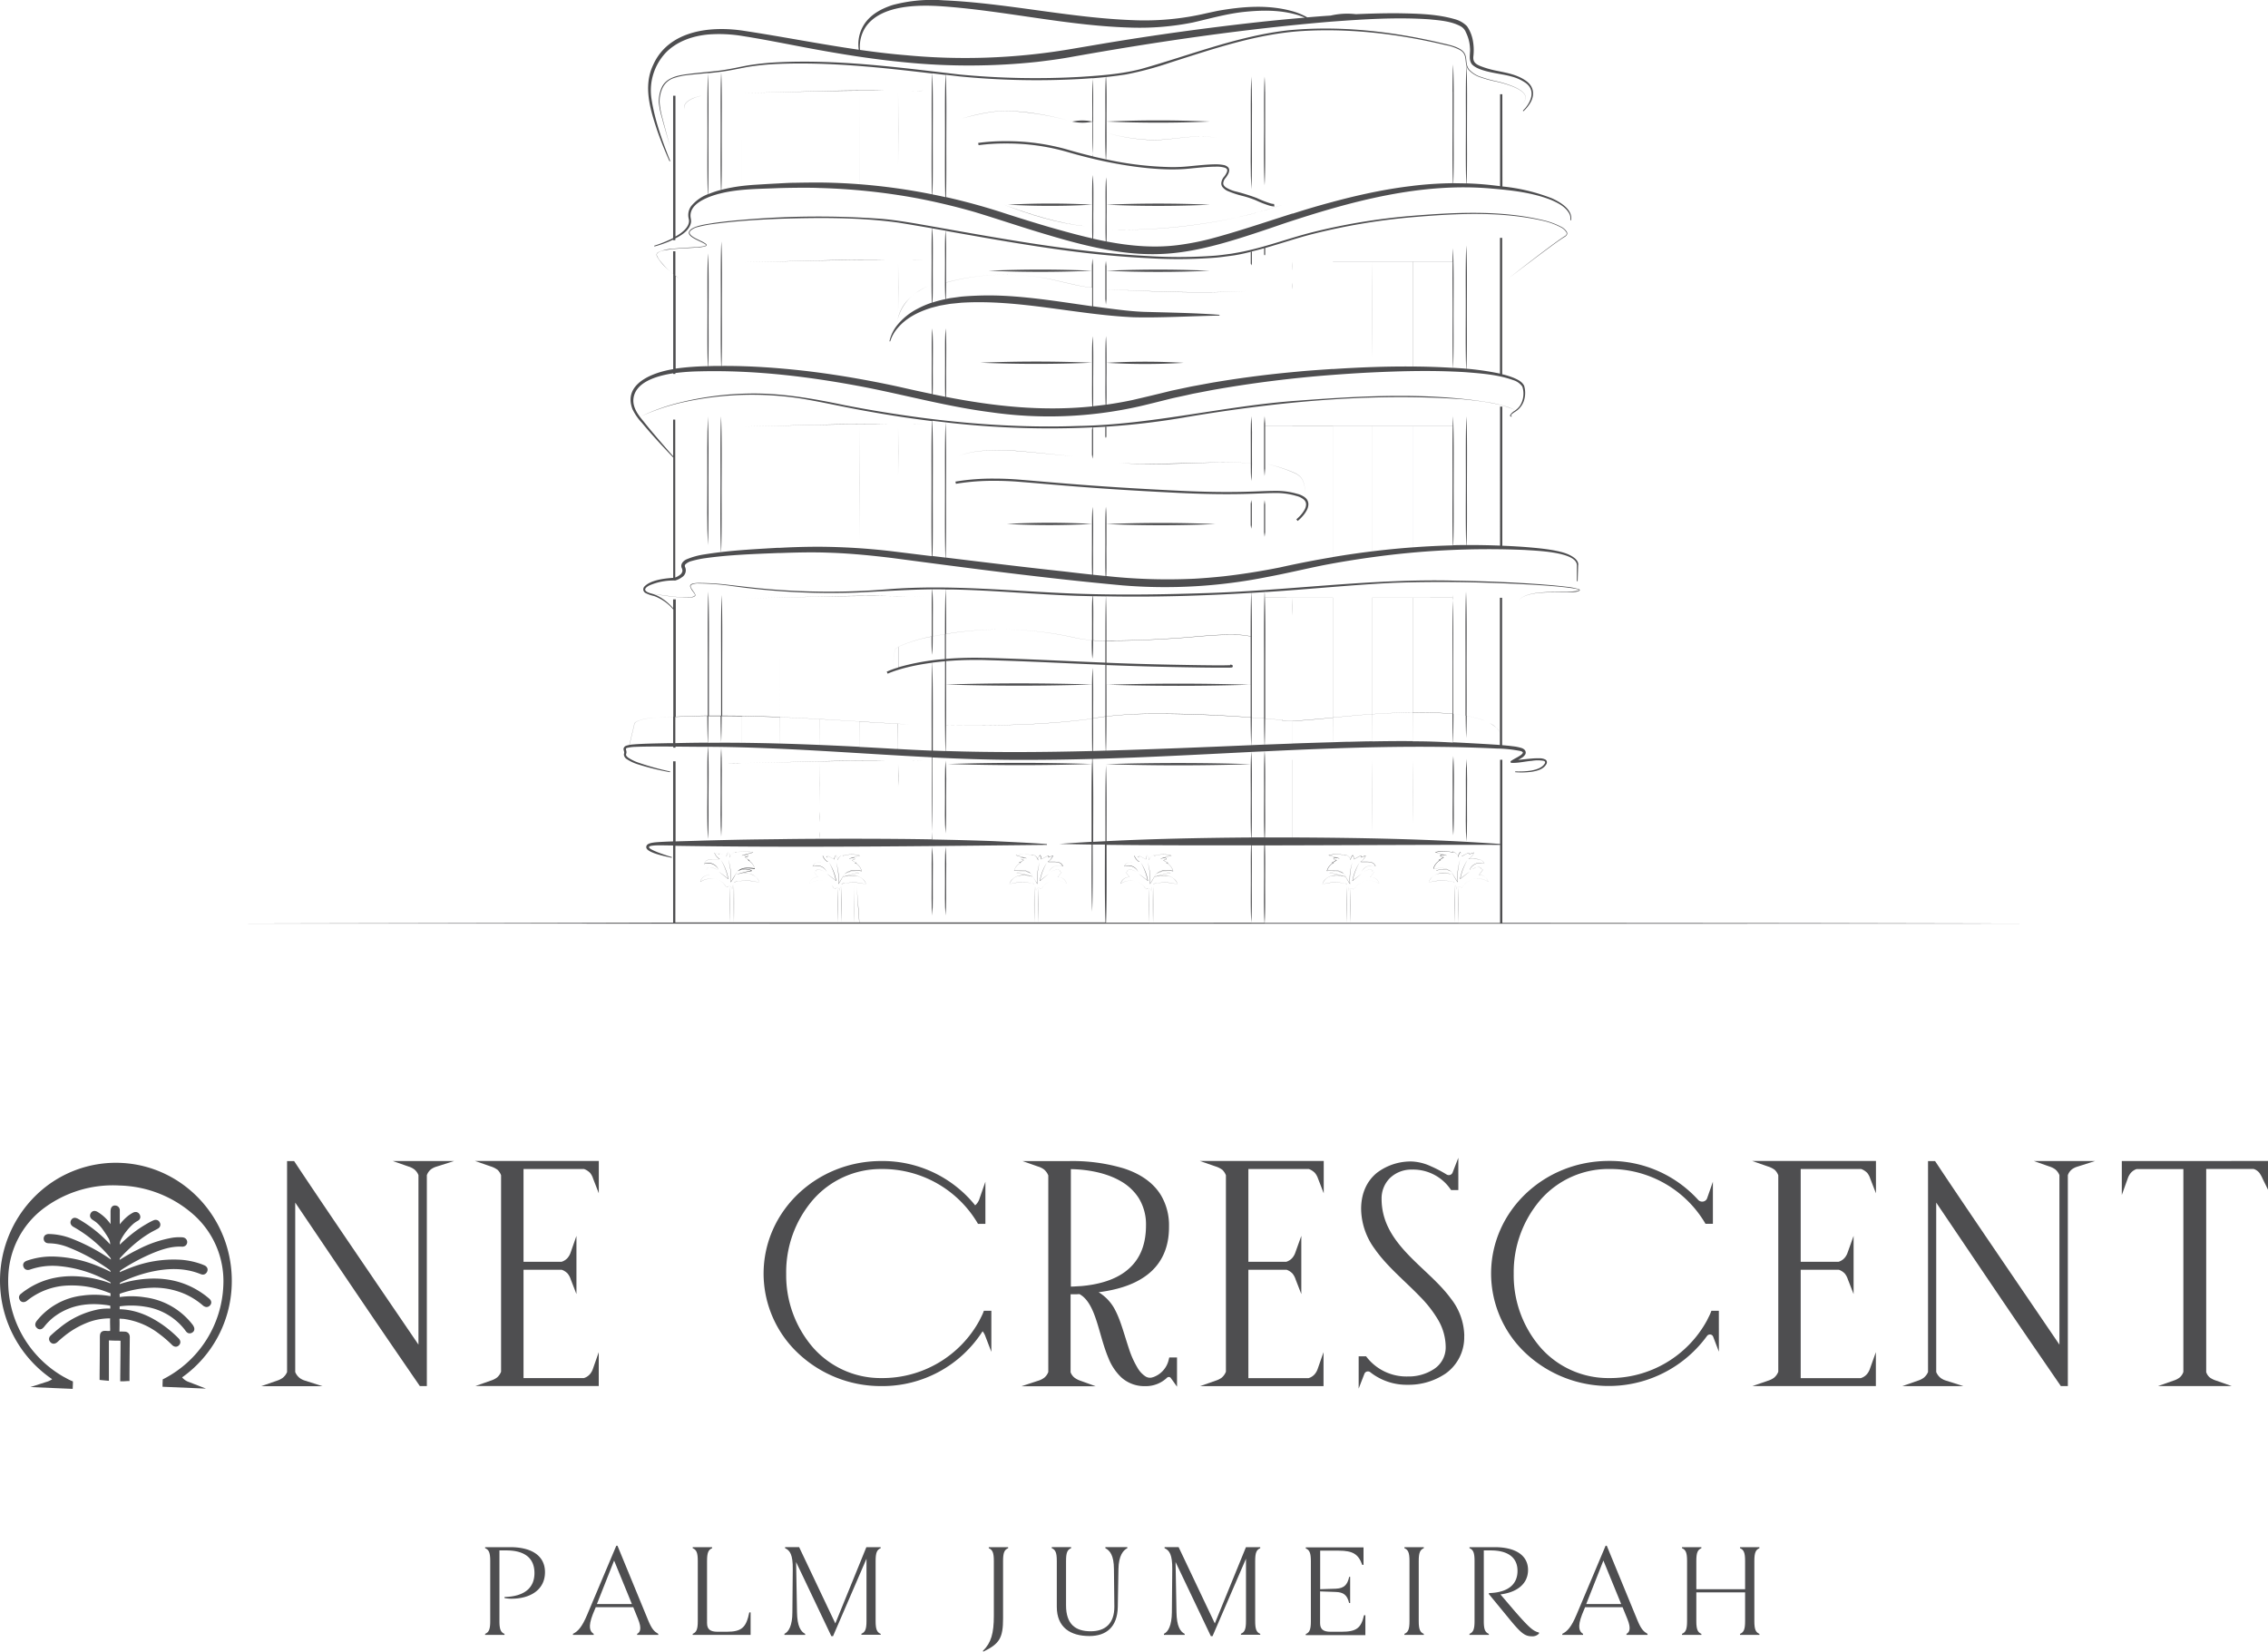 <svg xmlns="http://www.w3.org/2000/svg" viewBox="0 0 764.85 557"><defs><style>.cls-1{fill:#4e4e50;}</style></defs><g id="Layer_2" data-name="Layer 2"><g id="Layer_1-2" data-name="Layer 1"><path class="cls-1" d="M172,521.76H163.6v.35c1.28.53,1.72,1.54,1.72,4.3v20.28c0,2.76-.44,3.77-1.72,4.3v.35h6.54V551c-1.27-.53-1.71-1.54-1.71-4.3V522.86h2.37c5.88,0,9.44,2.41,9.44,7.63,0,5-3.38,7.9-10.1,8.08v.35a11.15,11.15,0,0,0,2.46.22c6,0,11.19-2.85,11.19-8.95C183.79,524.92,179.67,521.76,172,521.76Z"/><path class="cls-1" d="M218.64,546.56l-10.4-25.28h-.4L198,544.58c-1.71,4.08-3.07,5.57-4.78,6.41v.35h7V551c-1.23-.75-2-2.24-.31-6.58l1-2.42h12.64l1.62,4c1.27,3.11.79,4.43-.31,5v.35H222V551C220.7,550.24,219.87,549.5,218.64,546.56Zm-17.34-5.62,5.8-14.66,6,14.66Z"/><path class="cls-1" d="M245,550.29h-3c-2.55,0-3.56-.88-3.56-2.94V526.41c0-2.76.44-3.77,1.71-4.3v-.35H233.6v.35c1.28.53,1.72,1.54,1.72,4.3v20.28c0,2.76-.44,3.77-1.72,4.3v.35h19.53v-7.59h-.44C251.64,548.88,250.15,550.29,245,550.29Z"/><path class="cls-1" d="M281.7,547.48l-12.2-25.72h-4.74v.35c1.67.75,2.64,2.24,2.59,7.07l-.13,14.57c0,4.43-1.23,6.54-2.68,7.24v.35h7V551c-1.53-.79-2.68-2.59-2.76-7.29l-.31-16.94,11.89,25h.57l11.28-26.11v21c0,2.76-.44,3.77-1.71,4.3v.35H297V551c-1.27-.53-1.71-1.54-1.71-4.3V526.41c0-2.76.44-3.77,1.71-4.3v-.35h-4.83Z"/><path class="cls-1" d="M333.45,522.11c1.27.53,1.71,1.54,1.71,4.3v18.52c0,5.88-.92,9.13-3.69,11.81l.13.26c5.45-2.63,6.67-4.61,6.67-11.15V526.41c0-2.76.44-3.77,1.72-4.3v-.35h-6.54Z"/><path class="cls-1" d="M372.77,522.11c1.53.79,2.85,2.37,2.89,7l.14,12.73c0,5.62-3,8.29-8,8.29-5.18,0-8.29-2.45-8.29-8.73v-15c0-2.76.43-3.77,1.71-4.3v-.35h-6.54v.35c1.27.53,1.71,1.54,1.71,4.3v15.45c0,7.07,4.69,9.88,11,9.88,5.66,0,9.44-3,9.57-9.84l.22-12.72c.08-4.52,1.58-6.36,3-7.07v-.35h-7.41Z"/><path class="cls-1" d="M409.68,547.48l-12.2-25.72h-4.74v.35c1.67.75,2.63,2.24,2.59,7.07l-.13,14.57c-.05,4.43-1.23,6.54-2.68,7.24v.35h7V551c-1.54-.79-2.68-2.59-2.77-7.29l-.31-16.94,11.9,25h.57l11.28-26.11v21c0,2.76-.44,3.77-1.72,4.3v.35H425V551c-1.27-.53-1.71-1.54-1.71-4.3V526.41c0-2.76.44-3.77,1.71-4.3v-.35h-4.82Z"/><path class="cls-1" d="M452.34,550.29h-3.6c-2.55,0-3.56-.88-3.56-2.94V536.68l5.18.18c2.72.09,3.95,1,4.61,3.73h.35v-8.82H455c-.62,2.76-1.76,3.86-4.48,4l-5.31.17v-13h6.23c4.79,0,6.67,1.18,7.95,4.78h.44v-5.88H440.35v.35c1.28.53,1.72,1.54,1.72,4.3v20.28c0,2.76-.44,3.77-1.72,4.3v.35h20.1v-6.71H460C459,549.06,457.47,550.29,452.34,550.29Z"/><path class="cls-1" d="M473.62,522.11c1.27.53,1.71,1.54,1.71,4.3v20.28c0,2.76-.44,3.77-1.71,4.3v.35h6.54V551c-1.27-.53-1.71-1.54-1.71-4.3V526.41c0-2.76.44-3.77,1.71-4.3v-.35h-6.54Z"/><path class="cls-1" d="M510.53,543,506,537.69c5.14-.61,9.31-3.25,9.31-8.25,0-4.74-3.95-7.68-11.32-7.68h-8.43v.35c1.27.53,1.71,1.54,1.71,4.3v20.28c0,2.76-.44,3.77-1.71,4.3v.35h6.54V551c-1.27-.53-1.71-1.54-1.71-4.3V522.86h2.37c5.61,0,9,2.28,9,6.89s-3.24,7.33-9.65,7.5v.35l6.32,7.68c4.25,5.23,5.66,6.54,8.12,6.54a3,3,0,0,0,2.45-.92v-.35C517.16,550.07,516.06,549.37,510.53,543Z"/><path class="cls-1" d="M552.26,546.56l-10.4-25.28h-.39l-9.83,23.3c-1.71,4.08-3.07,5.57-4.78,6.41v.35h7V551c-1.23-.75-2-2.24-.31-6.58l1-2.42h12.63l1.63,4c1.27,3.11.79,4.43-.31,5v.35h7.11V551C554.33,550.24,553.49,549.5,552.26,546.56Zm-17.33-5.62,5.79-14.66,6,14.66Z"/><path class="cls-1" d="M586.8,522.11c1.28.53,1.71,1.54,1.71,4.3v9.53H572.06v-9.53c0-2.76.44-3.77,1.71-4.3v-.35h-6.54v.35c1.27.53,1.71,1.54,1.71,4.3v20.28c0,2.76-.44,3.77-1.71,4.3v.35h6.54V551c-1.27-.53-1.71-1.54-1.71-4.3V537h16.45v9.7c0,2.76-.43,3.77-1.71,4.3v.35h6.54V551c-1.27-.53-1.71-1.54-1.71-4.3V526.41c0-2.76.44-3.77,1.71-4.3v-.35H586.8Z"/><path class="cls-1" d="M137.75,393.39l.17-.45-.17.45a6.47,6.47,0,0,1,2,1,4.69,4.69,0,0,1,1.37,1.91v57.16c-13.52-19.85-33.36-48.91-41.63-61.45l-.15-.22-.14-.22H96.81v71l0,.14a5,5,0,0,1-1.42,1.91,6.54,6.54,0,0,1-2,1l-5.27,1.85h20.62l-5.85-1.86a5.88,5.88,0,0,1-1.83-.9,5,5,0,0,1-1.5-2V405.56c21.86,32.37,24.35,36.15,41.73,61.44l.15.22.15.21h2.36V396.32a4.35,4.35,0,0,1,1.42-2,6.14,6.14,0,0,1,1.9-.91l5.85-1.86H132.49Z"/><path class="cls-1" d="M167.58,464.57a6.87,6.87,0,0,1-2,1l-5.26,1.85h41.6V456l-1.95,5.58a5.57,5.57,0,0,1-1,1.81,4.39,4.39,0,0,1-2.11,1.36H176.55V428.22h12.91a5,5,0,0,1,2,1.31,6.09,6.09,0,0,1,1,1.89l1.94,5V416.78l-1.95,5.58a5.57,5.57,0,0,1-1,1.81,4.44,4.44,0,0,1-2.11,1.36H176.55v-31.3h20.39a5.49,5.49,0,0,1,2.06,1.32,5.69,5.69,0,0,1,1,1.88l1.94,5v-10.9H160.21l5.34,1.85.17-.45-.17.45a7.62,7.62,0,0,1,2.24,1.13h0a5,5,0,0,1,1.19,1.83v66.26A5,5,0,0,1,167.58,464.57Z"/><path class="cls-1" d="M334.32,455.9V442.05h-2.53l-.11.31-.12.32c-.33.86-.76,1.61-1.23,2.59a37.28,37.28,0,0,1-33.11,19.47,30.4,30.4,0,0,1-23-10.25,37.24,37.24,0,0,1-9.09-24.93h0v0a37.38,37.38,0,0,1,9.09-25,30.38,30.38,0,0,1,23-10.32,37.25,37.25,0,0,1,32.31,18l.14.24.14.25h2.5V398.52l-1.95,5.58h0a4.85,4.85,0,0,1-1.5,2.38,40.13,40.13,0,0,0-31.63-14.94h0c-22,0-39.72,17-39.72,38h0a36.92,36.92,0,0,0,11.63,26.81,40.6,40.6,0,0,0,28.1,11.09,40.12,40.12,0,0,0,34.13-18.49,5.94,5.94,0,0,1,1,1.87Z"/><path class="cls-1" d="M40.72,392.17h0a38.56,38.56,0,0,0-28.07,10.44,40.19,40.19,0,0,0,4.94,62.5,6.11,6.11,0,0,1-2,.94l-5.33,1.72,14.25.61.08-1.82v-.35l0-.35-.32-.13-.32-.14c-.87-.36-1.62-.83-2.61-1.34A37.14,37.14,0,0,1,2.8,430.32,30.06,30.06,0,0,1,14.33,407.8a38.92,38.92,0,0,1,26-8h0A39.16,39.16,0,0,1,65.69,410a30,30,0,0,1,9.63,23.43A37.06,37.06,0,0,1,55.4,464.91l-.26.13-.26.13-.06,1.5,0,.5,0,.5,14.64.62-5.66-2.19a5.09,5.09,0,0,1-2.39-1.6,39.72,39.72,0,0,0,16.73-30.95h0C79,411.59,62.27,393.1,40.72,392.17Z"/><path class="cls-1" d="M394.19,464.38a.78.78,0,0,1,.48.15c.13.09,2.26,3.11,2.26,3.11v-9.85h-2.61l-.09.36-.09.36a8.15,8.15,0,0,1-5.27,5.93h-.06a2.81,2.81,0,0,1-1,.19,2.94,2.94,0,0,1-1.53-.46,8.72,8.72,0,0,1-2.73-3,30.27,30.27,0,0,1-2.8-6.25c-1.68-5.05-2.75-9.31-4.52-12.8a15,15,0,0,0-5.73-6.33c6.05-.78,11.52-2.39,15.73-5.39,5-3.53,8.06-9,8-16.79v0h0a19.85,19.85,0,0,0-2.73-10.56c-2.66-4.35-7.08-7.24-12.46-9a60,60,0,0,0-18.53-2.49H344.84l5.26,1.85a6.42,6.42,0,0,1,2,1,5,5,0,0,1,1.42,2v66.28a4.62,4.62,0,0,1-1.24,1.83,6.36,6.36,0,0,1-2.19,1.12l-5.6,1.85h25l-5.09-1.84a7,7,0,0,1-2.11-1.1,4.26,4.26,0,0,1-1.25-1.77V436.48h1.19c.53,0,1.15,0,1.76-.07,2.06,1.08,3.55,3.28,4.75,6.18,1.86,4.49,2.95,10.43,5.06,15.4a18.12,18.12,0,0,0,4.3,6.47,11.57,11.57,0,0,0,7.5,3h.79a10.34,10.34,0,0,0,7.15-2.82A.82.82,0,0,1,394.19,464.38Zm-29.52-30.67c-1.53.08-2.64.17-3.1.17h0l-.44,0v-39.6c5.45.08,11.72,1.16,16.6,3.93A17.43,17.43,0,0,1,384,404a16.9,16.9,0,0,1,2.47,9.22c0,7.78-2.87,12.54-7,15.63S369.89,433.24,364.67,433.71Z"/><path class="cls-1" d="M579.66,442.05h-2.52l-.12.31-.12.32c-.33.86-.76,1.61-1.23,2.59a37.26,37.26,0,0,1-33.1,19.47,30.42,30.42,0,0,1-23-10.25,37.19,37.19,0,0,1-9.09-24.88v-.11a37.43,37.43,0,0,1,9.09-24.95,30.38,30.38,0,0,1,23-10.32,37.24,37.24,0,0,1,32.3,18l.14.24.14.25h2.5V398.52l-1.95,5.58v0a1.72,1.72,0,0,1-1.66,1.13,1.83,1.83,0,0,1-1.38-.61,40.17,40.17,0,0,0-30.08-13.11h0c-22,0-39.73,17-39.73,38h0a36.92,36.92,0,0,0,11.63,26.81,41,41,0,0,0,61.17-5.76,1.21,1.21,0,0,1,1-.52,1.14,1.14,0,0,1,1.08.72v0h0l1.94,5.09Z"/><path class="cls-1" d="M691.14,393.39l.17-.45-.17.45a6.59,6.59,0,0,1,2,1,4.86,4.86,0,0,1,1.37,1.91v57.16C681,433.58,661.13,404.52,652.87,392l-.15-.22-.15-.22H650.2v71l0,.14a5.09,5.09,0,0,1-1.42,1.91,6.6,6.6,0,0,1-2,1l-5.26,1.85h20.62l-5.85-1.86a5.78,5.78,0,0,1-1.83-.9,4.93,4.93,0,0,1-1.5-2V405.56c21.86,32.37,24.35,36.15,41.73,61.44l.15.22.15.21h2.36V396.32a4.21,4.21,0,0,1,1.42-2,6,6,0,0,1,1.9-.91l5.84-1.86h-20.6Z"/><path class="cls-1" d="M715.55,391.54V403l2-5.58a5.78,5.78,0,0,1,1-1.82,4.35,4.35,0,0,1,2-1.35h15.76v68.41a4.23,4.23,0,0,1-1.31,1.93,6.65,6.65,0,0,1-2,1l-5.26,1.85h24.89l-5.27-1.85a7.4,7.4,0,0,1-2.07-1,3.93,3.93,0,0,1-1.28-1.87v-68.5h16a4,4,0,0,1,1.94,1.33,10.41,10.41,0,0,1,1.08,1.94l1.91,3.9v-9.86Z"/><path class="cls-1" d="M493.81,450.51a20.88,20.88,0,0,0-4.54-12.6c-4-5.47-9.95-10.06-14.78-15.22s-8.57-10.8-8.57-18.44a9.68,9.68,0,0,1,2.77-6.92,10.41,10.41,0,0,1,7.53-2.9,15.26,15.26,0,0,1,12.84,6.48h0l.15.21.15.21h2.44V390.45l-1.94,5v0a1.34,1.34,0,0,1-1.28.84,1.43,1.43,0,0,1-.74-.21,41.75,41.75,0,0,0-5.32-2.78,16.89,16.89,0,0,0-6.29-1.6h0a18.83,18.83,0,0,0-11.85,3.79c-3.25,2.62-5.36,6.7-5.36,12.22h0a23.19,23.19,0,0,0,4.62,13.51c4.12,5.9,10.19,10.8,15.14,15.95a40,40,0,0,1,6.24,8,18.38,18.38,0,0,1,2.52,9.13h0a8.69,8.69,0,0,1-3.88,7.35,15.55,15.55,0,0,1-8.87,2.55h0A17,17,0,0,1,461,457.8l-.15-.2-.15-.19h-2.51v10.88l1.94-5v0a1.28,1.28,0,0,1,1.2-.8,1.23,1.23,0,0,1,.76.26A19.76,19.76,0,0,0,474.73,467h0a22.21,22.21,0,0,0,12.77-3.78,14.92,14.92,0,0,0,6.28-12.65v0h0Z"/><path class="cls-1" d="M441.37,394.23a5.49,5.49,0,0,1,2.06,1.32,5.89,5.89,0,0,1,1.05,1.88l1.93,5v-10.9H404.64l5.34,1.85.17-.45-.17.45a7.62,7.62,0,0,1,2.24,1.13h0a5.16,5.16,0,0,1,1.2,1.83v66.26a5.06,5.06,0,0,1-1.42,2,6.87,6.87,0,0,1-2,1l-5.27,1.85h41.61V456l-1.95,5.59a5.57,5.57,0,0,1-1,1.81,4.41,4.41,0,0,1-2.1,1.36H421V428.22h12.91a5,5,0,0,1,2,1.31,6.09,6.09,0,0,1,1,1.89l1.94,5V416.78l-2,5.58a5.57,5.57,0,0,1-1,1.81,4.44,4.44,0,0,1-2.11,1.36H421v-31.3Z"/><path class="cls-1" d="M596.25,393.39l.17-.45-.17.45a7.69,7.69,0,0,1,2.25,1.13h0a4.91,4.91,0,0,1,1.2,1.83v66.26a5.06,5.06,0,0,1-1.42,2,6.75,6.75,0,0,1-2,1L591,467.43h41.61V456l-2,5.59a5.57,5.57,0,0,1-1,1.81,4.41,4.41,0,0,1-2.1,1.36H607.26V428.22h12.9a5.07,5.07,0,0,1,2,1.31,6.3,6.3,0,0,1,1,1.89l1.94,5V416.78l-2,5.58a5.57,5.57,0,0,1-1,1.81,4.39,4.39,0,0,1-2.11,1.36H607.26v-31.3h20.38a5.49,5.49,0,0,1,2.06,1.32,5.89,5.89,0,0,1,1,1.88l1.94,5v-10.9H590.91Z"/><path class="cls-1" d="M40.46,444.69c.54.08,1,.06,1.39.11a25.24,25.24,0,0,1,11.8,5A39.08,39.08,0,0,1,58,453.55a2.07,2.07,0,0,0,.94.57,1.4,1.4,0,0,0,1.22-.27l.19-.18a1.48,1.48,0,0,0,.47-1.11,1.77,1.77,0,0,0-.4-1l-.22-.25h0l-.23-.23h0a40.77,40.77,0,0,0-4.7-4c-4.3-3.08-9-5.27-14.43-5.54l-.48,0c0-.11,0-.25,0-.45h0v-.53l0,0,.29-.05a28.7,28.7,0,0,1,8.43.18,20.76,20.76,0,0,1,13.24,7.75l0,0h0c.09.12.21.3.36.49a1.82,1.82,0,0,0,.84.66,1.55,1.55,0,0,0,1.33-.21l.16-.11a1.35,1.35,0,0,0,.46-.63,1.62,1.62,0,0,0-.07-1.11,3.89,3.89,0,0,0-.61-1v0h0a24.21,24.21,0,0,0-15.75-9,29.44,29.44,0,0,0-8.69-.12h0a2.71,2.71,0,0,0,0-.7.62.62,0,0,1,0-.29l.06-.08a1.44,1.44,0,0,1,.39-.18,35.93,35.93,0,0,1,9.62-1.85,25.89,25.89,0,0,1,12.27,2.23,24.36,24.36,0,0,1,5.72,3.7,2.16,2.16,0,0,0,1,.51,1.46,1.46,0,0,0,1.18-.3,2.37,2.37,0,0,0,.28-.27,1.44,1.44,0,0,0,.37-1,1.56,1.56,0,0,0-.35-.88,2.87,2.87,0,0,0-.42-.43c-.6-.49-1.2-1-1.85-1.45-6.64-4.74-14-5.95-21.81-4.88a35.42,35.42,0,0,0-6.42,1.5l0-.23a.5.5,0,0,1,.18-.22,2.11,2.11,0,0,1,.39-.23,49.19,49.19,0,0,1,9.36-3.32c5.88-1.37,11.65-1.66,17.36.64a2,2,0,0,0,.8.16,1.43,1.43,0,0,0,.83-.3A1.74,1.74,0,0,0,70,428a1.43,1.43,0,0,0-.3-.7,2,2,0,0,0-.81-.6l-.72-.3A25.89,25.89,0,0,0,61,424.84a39.89,39.89,0,0,0-16.87,2.65c-1.3.48-2.53,1-3.76,1.55l0-.11a1.13,1.13,0,0,1,.34-.55l0,0a67.09,67.09,0,0,1,10.52-5.66c3.29-1.37,6.57-2.47,10.1-2.3a1.85,1.85,0,0,0,1.23-.34,1.56,1.56,0,0,0-.42-2.66,2,2,0,0,0-.7-.15,15.24,15.24,0,0,0-3.38.15,39.41,39.41,0,0,0-11.6,4c-2.1,1-4.13,2.22-6.11,3.44v-.12a.9.9,0,0,1,.26-.6,50.62,50.62,0,0,1,6-5.62,37.83,37.83,0,0,1,3.92-2.7c.83-.5,1.75-.94,2.67-1.45l.27-.18a1.48,1.48,0,0,0,.41-1.93l-.19-.3a1.47,1.47,0,0,0-.9-.56,1.68,1.68,0,0,0-1,.13c-.42.18-.83.38-1.22.59a40.71,40.71,0,0,0-5.88,3.84,51.28,51.28,0,0,0-4.28,3.79v-.35a3.37,3.37,0,0,1,.49-1.56,19.34,19.34,0,0,1,4.22-5.25,9.81,9.81,0,0,1,1.37-.9l.26-.17a1.45,1.45,0,0,0,.56-.92,1.7,1.7,0,0,0-.24-1.08l-.14-.2a1.48,1.48,0,0,0-.91-.57,1.79,1.79,0,0,0-1,.13,5.79,5.79,0,0,0-.57.3,12,12,0,0,0-1.31.89,17,17,0,0,0-2.74,2.83c0-1.37,0-2.75,0-4.14,0-.18,0-.42,0-.7a1.75,1.75,0,0,0-.34-.93,1.63,1.63,0,0,0-1.15-.58,1.4,1.4,0,0,0-1,.26,1.61,1.61,0,0,0-.52.83,4,4,0,0,0-.11,1c0,1.39,0,2.77,0,4.16l-.37-.5a14.17,14.17,0,0,0-4-3.59,2.17,2.17,0,0,0-.86-.32,1.42,1.42,0,0,0-1.05.27,1.79,1.79,0,0,0-.64,1.38,1.51,1.51,0,0,0,.34.85,2.3,2.3,0,0,0,.57.51,13.74,13.74,0,0,1,1.26.88,12.53,12.53,0,0,1,1.77,1.87,39.17,39.17,0,0,1,2.23,3.32,4.3,4.3,0,0,1,.63,2.2A44.42,44.42,0,0,0,26.26,411a2.73,2.73,0,0,0-.86-.3,1.35,1.35,0,0,0-1,.27,1.72,1.72,0,0,0-.63,1.43,1.52,1.52,0,0,0,.32.78,2.25,2.25,0,0,0,.77.62,44.39,44.39,0,0,1,12,9.93l.19.22a1.71,1.71,0,0,1,.31.54l.05.28a63.21,63.21,0,0,0-13.29-7.08,22.16,22.16,0,0,0-7.46-1.53,2.16,2.16,0,0,0-1.39.35,1.49,1.49,0,0,0-.54,1.18,1.64,1.64,0,0,0,.32,1,1.48,1.48,0,0,0,.83.52,3,3,0,0,0,.77.08A18.22,18.22,0,0,1,23,420.62a64.21,64.21,0,0,1,13.68,7.44,2.1,2.1,0,0,1,.45.4.86.86,0,0,1,.19.49c-1.2-.64-2.42-1.19-3.65-1.7a42.35,42.35,0,0,0-15.58-3.5,25.29,25.29,0,0,0-9,1.4,2.44,2.44,0,0,0-.73.38,1.38,1.38,0,0,0-.51.73,1.53,1.53,0,0,0,.09,1,2,2,0,0,0,.25.45,1.46,1.46,0,0,0,1.05.56,2.3,2.3,0,0,0,1-.16A23.37,23.37,0,0,1,20.13,427,41.65,41.65,0,0,1,34,430.82c1.06.47,2.1,1,3.17,1.58l0,0a1.14,1.14,0,0,1,.18.44l-.2-.09a37.89,37.89,0,0,0-8.69-2.11c-6.93-.83-13.52.28-19.41,4.21-.49.32-1,.67-1.41,1l-.64.52a1.53,1.53,0,0,0-.59,1,1.62,1.62,0,0,0,.36,1.15l0,.05h0a1.46,1.46,0,0,0,1.09.55,1.81,1.81,0,0,0,1-.29l.22-.15.24-.19h0a23.24,23.24,0,0,1,13.3-4.95,32.93,32.93,0,0,1,13.57,2.22l1,.35.07,0c0,.17,0,.53,0,1a30.63,30.63,0,0,0-9.65-.17,23,23,0,0,0-15.1,8.37,2.68,2.68,0,0,0-.54.93,1.47,1.47,0,0,0-.06.67,1.49,1.49,0,0,0,.31.69l.26.28a1.6,1.6,0,0,0,1,.42,1.47,1.47,0,0,0,.89-.34,4.4,4.4,0,0,0,.57-.58,18.9,18.9,0,0,1,3.15-3.17,6.41,6.41,0,0,1,.52-.39c5.25-3.76,11.15-4.58,17.53-3.68.44.07.75.12.93.17l.11,0a5.56,5.56,0,0,1,0,1h0a18.56,18.56,0,0,0-3.94.25A29.54,29.54,0,0,0,20,447.89h0c-1,.79-2,1.65-2.89,2.48a1.65,1.65,0,0,0-.56,1,1.58,1.58,0,0,0,.35,1.15l.06.07h0a1.52,1.52,0,0,0,1.16.56,1.88,1.88,0,0,0,1-.37l.1-.08c.22-.17.38-.33.51-.45.71-.65,1.44-1.26,2.18-1.85a29.37,29.37,0,0,1,7.09-4.17,20.61,20.61,0,0,1,8-1.62h.14v.13c-.06,1,0,2,0,2.89a9.17,9.17,0,0,1,0,1.09l0,.11h0a6.69,6.69,0,0,1-1.21,0,5.91,5.91,0,0,0-.87,0,1.6,1.6,0,0,0-.79.31,1.43,1.43,0,0,0-.51.87,5.28,5.28,0,0,0-.08,1c0,4.59-.06,9.12-.09,13.69v.65l.64.08,1.75.17.75.06V465c0-1,0-2,0-3,0-3.28,0-6.56,0-9.85v-.12h.07c1.29.09,2.57.1,3.85.1h0c0,4.34-.07,8.63-.1,12.95v.75l.75,0c.58,0,1.15-.05,1.73-.09l.64,0v-.65c0-4.73.06-9.42.1-14.16a2,2,0,0,0-.37-1.23,1.82,1.82,0,0,0-1.42-.63c-.51,0-1.08-.07-1.68,0h0v0c0-1.37.07-2.74,0-4.12v-.16Z"/><polygon class="cls-1" points="20.04 447.89 20.04 447.89 20.05 447.88 20.04 447.89"/><polygon class="cls-1" points="15.66 392.14 15.65 392.14 15.66 392.14 15.66 392.14"/><path class="cls-1" d="M437.47,166.54a25.05,25.05,0,0,0-7.45-1c-3.59,0-8.17.38-16.29.38-4.28,0-9.53-.11-16.13-.43-28.58-1.38-41.16-2.71-53.88-3.74-3-.24-5.69-.34-8.15-.34a75.81,75.81,0,0,0-13.36,1l.15.74h.05a76.25,76.25,0,0,1,13.16-1c2.44,0,5.16.09,8.09.33,12.71,1,25.31,2.36,53.9,3.75,6.61.32,11.88.42,16.17.42,8.14,0,12.75-.38,16.29-.38a23.86,23.86,0,0,1,7.24,1,5.84,5.84,0,0,1,2.55,1.32,2.14,2.14,0,0,1,.65,1.54,3.78,3.78,0,0,1-.5,1.73,10.7,10.7,0,0,1-1.76,2.33c-.3.3-.57.55-.76.72l-.23.2-.06,0h0l.47.59a14.19,14.19,0,0,0,1.79-1.76,9.64,9.64,0,0,0,1.24-1.79,4.66,4.66,0,0,0,.59-2.08,2.9,2.9,0,0,0-.87-2.07c-.11-.11-.25-.21-.38-.32.21-2.3.17-4.87-1.32-6.75a6.67,6.67,0,0,0-2-1.42,53.18,53.18,0,0,0-9.47-3.08,54,54,0,0,1,9.45,3.13,6.68,6.68,0,0,1,2,1.4c1.49,1.86,1.54,4.42,1.35,6.72A7.1,7.1,0,0,0,437.47,166.54Z"/><path class="cls-1" d="M82.42,311.46s92.85,0,205.53.05h1.87c173.43,0,392.65,0,392.6-.05l-75-.16-100.78-.08v-55h-.76v28.4c-23.26-1.68-46.7-2.08-70-2.2,0-7.2,0-19.62,0-26.2h13.63v22.69h0c0-5.64,0-16.88,0-22.69h13.25v24.47h0c.05-6.08.05-18.21,0-24.47h13.65v21.68h0c.05-5.39.05-16.12,0-21.68H490c-.19,3.71-.07,8.63-.1,12.08,0,3.83-.13,9.58.19,13.35.31-3.79.15-9.5.19-13.35s.13-9.58-.19-13.36c0,.4-.06.83-.08,1.27l-13.57,0v0H462.74v0H449.49v0H435.85v0l-9.24,0c0-1-.07-2-.13-2.83,26.06-1.26,52.12-2.2,78.21-.95a44.92,44.92,0,0,1,8.12.85c.4.13.9.37.72.68a2.75,2.75,0,0,1-.93.86c-.85.58-1.82,1-2.69,1.57h0c-.09.06-.19.11-.28.18a.65.65,0,0,0-.25.37c0,.2.21.32.37.34h.46v0l0,0c2.15,0,4.24-.53,6.38-.7a12.11,12.11,0,0,1,4,0,.75.75,0,0,1,.45.32.58.58,0,0,1-.07.53c-1.56,2.72-6.94,2.79-10,2.72v.26a26.15,26.15,0,0,0,5.52-.13c1.85-.3,4-.8,5-2.58a1.15,1.15,0,0,0,.1-1.07,1,1,0,0,0-.39-.45,4,4,0,0,0-1.93-.45,23.71,23.71,0,0,0-2.81.09c-1.52.12-3,.31-4.51.45a8.74,8.74,0,0,0,1.13-.64,3.31,3.31,0,0,0,1.33-1.28,1.32,1.32,0,0,0-.2-1.41,2.53,2.53,0,0,0-1.13-.69,15.31,15.31,0,0,0-2.88-.58c-1.22-.16-2.42-.27-3.63-.37V201.6h-.76V247a7.56,7.56,0,0,0-3.44-3.12,11,11,0,0,1,2.44,1.74,6.3,6.3,0,0,1,1,1.39v4.23l-1.13-.09q-7.33-.47-14.66-.82c.09-2.84.13-6.17.14-9.59,1.39.16,2.76.36,4.13.61,0,2.73.08,5.32.17,7.5.1-2.17.15-4.73.18-7.42a45.12,45.12,0,0,1,4.94,1.23c.46.17.91.34,1.35.53-.46-.2-.92-.38-1.34-.54a47.75,47.75,0,0,0-5-1.24c.05-5.88,0-12.45,0-17.22,0-7.08.13-17.68-.19-24.66-.31,7-.15,17.55-.18,24.66,0,4.74,0,11.29,0,17.15-1.37-.26-2.74-.45-4.13-.61,0-5.17,0-10.51,0-14.6,0-7.34.13-18.32-.19-25.56,0,.33,0,.66,0,1l-13.61,0v0H462.74v0H449.49v0H435.85v0l-9.31,0c0-.67,0-1.32-.07-1.94l.77,0c13.95-.89,28.53-2.39,42.51-3.07,14.19-.53,28.41-.29,42.6.39,5.31.27,10.64.56,15.93,1.16.88.11,1.76.22,2.63.38a5,5,0,0,1,1.68.49v0a1.47,1.47,0,0,1-.55.26,26.54,26.54,0,0,1-5.28.35c-3.87.15-13-.41-15,3.5,2-3.9,11.26-3.24,15-3.36.89,0,1.78,0,2.67,0,1.08-.09,2.36.05,3.31-.6a.25.25,0,0,0,0-.13c0-.14-.12-.21-.21-.26a19.37,19.37,0,0,0-4.27-.86c-1.77-.22-3.54-.39-5.31-.55-10.62-.91-21.28-1.31-31.94-1.5-28.41-.79-56.79,3.41-85.14,4.21-14.19.47-28.41.66-42.6.18-21.29-.77-42.6-3.22-63.91-1.5a240.8,240.8,0,0,1-42.54-.26c-3.53-.33-7.06-.76-10.59-1.16a86,86,0,0,0-10.64-.7,8.55,8.55,0,0,0-2,.23,1.55,1.55,0,0,0-.62.3.69.69,0,0,0-.23.67,5.29,5.29,0,0,0,1,1.76l.38.55a1,1,0,0,1,.26.56c-.37,1.94-12.62-.22-14.18-.45a83.63,83.63,0,0,0,10.57,1.32,12.58,12.58,0,0,0,2.67-.12,1.68,1.68,0,0,0,.93-.41c.3-.29,0-.73-.14-1l-.38-.55a11.71,11.71,0,0,1-.72-1.11c-.2-.34-.38-.83,0-1.12a5,5,0,0,1,2.53-.47,85.78,85.78,0,0,1,10.61.79,239.28,239.28,0,0,0,42.54,2.29c8.53-.38,17-1,25.56-1.1-.27,3.17-.12,7.72-.16,10.84,0,1.46,0,3.24,0,5.06a50.57,50.57,0,0,0-10.44,3.11c-.27.12-.55.26-.83.41,0-5.62,0-12.15,0-16v16.06a6.32,6.32,0,0,0-1.17.75l-.72,6.31.73-6.31a7.69,7.69,0,0,1,1.16-.74v6.86a29.89,29.89,0,0,0-3.91,1.43l.33.68h0c.37-.18,5.22-2.42,15-3.7-.29,8.4-.15,21.2-.18,29.64-3.77-.15-7.53-.33-11.3-.55,0-2.44,0-5.41,0-8.48l3.76.2-3.76-.22c0-5.38,0-11.06,0-14.66v14.66q-6.44-.37-13-.79c0-13.74,0-31.84,0-42v42c-4.44-.28-8.92-.55-13.4-.8,0-13.5,0-31.23,0-41.19v41.19q-6.72-.37-13.4-.66c0-13.06,0-30.08,0-39.67V241.8c-4.28-.18-8.53-.31-12.72-.39,0-13,0-30,0-39.63v39.63q-3.44-.06-6.81-.06c0-5.54,0-11.51,0-15.94,0-7.11.13-17.75-.18-24.75-.32,7-.15,17.61-.19,24.75,0,4.41,0,10.4,0,15.94-1.38,0-2.76,0-4.12,0,0-5.56,0-11.41,0-15.82,0-7.47.13-18.64-.19-26-.32,7.39-.15,18.49-.19,26,0,4.39,0,10.26,0,15.82h-1c-3.26.05-6.52.18-9.78.34V202.12H227v3a17.19,17.19,0,0,0-3.62-3.24,12.69,12.69,0,0,0-3.42-1.64c-2.52-.63-3.32-1.54-1-2.8a20.31,20.31,0,0,1,8.73-1.66,7,7,0,0,0,2.27-1.11,2.72,2.72,0,0,0,1.11-3.36l-.06-.15a.75.75,0,0,1,.13-.83,4.61,4.61,0,0,1,2-1.1,32.86,32.86,0,0,1,4.75-1c8-1.12,16.18-1.39,24.3-1.72l.76,0v.13h0v-.13c5.36-.19,11-.33,16.3-.13,7.31.22,14.59.94,21.86,1.83,25.79,3.42,51.59,6.84,77.52,9.21a175.09,175.09,0,0,0,48.62-2.82c6.19-1.14,12.93-2.76,19.1-4q8.14-1.56,16.38-2.68v.65h0v-.65a285.7,285.7,0,0,1,51.54-2.45c3.49.27,17.48.58,17.51,5.17v0h0V196h.26l.17-5.37v.08a2,2,0,0,0-.26-1.42l-.19-.29a4.27,4.27,0,0,0-.68-.73c-2-1.61-4.56-2.17-7-2.66-3.25-.59-6.5-.87-9.76-1.14q-3.84-.28-7.69-.43V137.12h-.76V184c-3.71-.14-7.42-.21-11.14-.19h-.16c.25-6.29.11-15.08.14-21.13,0-6.28.12-16.07-.19-22.27-.3,6.23-.15,16-.18,22.27,0,6-.11,14.86.13,21.13-1.46,0-2.92,0-4.38.07.23-6.33.09-15,.13-21.08,0-6.33.11-16.2-.19-22.44-.05,1-.09,2.11-.12,3.27l-13.53,0v0H462.74v0H449.49v0H435.85v0l-9.19,0v-.76c-.06-.84-.11-1.68-.19-2.51-.08.83-.13,1.67-.19,2.51V158c.06.83.11,1.67.19,2.51.08-.84.12-1.68.19-2.51V143.67h9.19V159h0c0-3.8,0-11.34,0-15.31h13.63v44.19q-9,1.5-17.9,3.49c-6.2,1.24-12.8,2.3-19.09,3-3.11.32-6.46.62-9.59.79a190.72,190.72,0,0,1-29.83-.9c.15-3.41,0-7.7.07-10.76,0-1.93,0-4.36,0-6.76q18.36.76,36.73,0-18.36-.76-36.73,0c0-2.1,0-4.16-.19-5.82-.32,3.58-.16,9-.19,12.59,0,3-.08,7.33.07,10.74-1.42-.13-2.83-.28-4.25-.42.12-3.34,0-7.39.06-10.32,0-3.62.13-9-.19-12.59-.15,1.65-.19,3.7-.2,5.77a266.57,266.57,0,0,0-28.69,0,269.18,269.18,0,0,0,28.69,0c0,2.41,0,4.86,0,6.81,0,2.91-.07,7,.06,10.29-2.95-.31-5.89-.64-8.82-1-13-1.4-27-3.1-40.57-4.76.22-6.62.1-16,.13-22.19,0-6.71.12-16.7-.18-23.41.94.11,1.89.23,2.83.32a304.23,304.23,0,0,0,46.66,1.38c0,.28-.07.56-.11.84v8.35c.06.46.11.92.19,1.39.07-.47.12-.93.19-1.39V145l-.12-.84,4.31-.25a1.8,1.8,0,0,1-.08.21v3.08a3.63,3.63,0,0,0,.19.52,5.34,5.34,0,0,0,.18-.52v-3.08l-.09-.23a254.24,254.24,0,0,0,27.76-3.35c30.58-5.09,61.82-8.1,92.82-5.87,5.91.62,12,1.24,17.48,3.65-.09.07-.18.16-.28.23a4.37,4.37,0,0,0-1.52,1.41.38.38,0,0,0,.1.45.68.68,0,0,0,.4.13v-.26a.52.52,0,0,1-.23-.08s0-.06,0-.15a1.4,1.4,0,0,1,.38-.45,7.62,7.62,0,0,1,1.07-.76l.51-.35.22.1-.22-.1a6.89,6.89,0,0,0,2.62-4.13,8.46,8.46,0,0,0-.14-4.27c-.68-1.39-2.16-2.07-3.45-2.64a26.82,26.82,0,0,0-3.94-1.24v-46h-.76V126l-.58-.13a95.38,95.38,0,0,0-10.72-1.53c.25-6,.11-14.49.14-20.31,0-6.09.13-15.21-.19-21.21-.31,6-.15,15.1-.18,21.21,0,5.8-.11,14.32.14,20.31-1.46-.13-2.93-.21-4.4-.3.24-5.85.1-13.95.14-19.53,0-6,.12-14.88-.19-20.75-.08,1.36-.12,2.88-.15,4.48l-13.5,0v0H462.74v0H449.49v0l-13.62,0a2.44,2.44,0,0,1,0-.27v.27l-9.38,0h9.38v3a28,28,0,0,0,0-3h13.62v36.19c-3,.19-6,.4-8.93.63-1.56.13-3.12.29-4.69.43,0-6,0-15.85,0-21v21c-9.19.86-18.41,2.07-27.49,3.63l-6.66,1.23-6.64,1.4c-4,1-9,2.19-13.05,3.13-3,.65-6,1.17-8.92,1.58.13-3.37,0-7.45.06-10.4,0-1.1,0-2.37,0-3.7a219.47,219.47,0,0,0,26,0,221.62,221.62,0,0,0-26,0c0-3.07,0-6.47-.19-9-.32,3.6-.16,9-.19,12.68,0,3-.07,7.07.06,10.44-1.42.19-2.83.36-4.24.51.12-3.44,0-7.59.06-10.59,0-3.75.13-9.36-.19-13-.22,2.5-.21,5.85-.19,8.92q-18.84-.77-37.7,0,18.84.78,37.7,0c0,1.48,0,2.89,0,4.11,0,3-.06,7.17.06,10.62-16.81,1.72-32.81,0-49.32-3.2.12-3.37,0-7.46.06-10.41,0-3.64.13-9.1-.19-12.69-.32,3.6-.15,9-.19,12.69,0,2.93-.06,7,.06,10.36-1.41-.27-2.83-.56-4.24-.85.13-3.24,0-7.22.06-10.08,0-3.48.13-8.7-.19-12.12-.32,3.44-.15,8.62-.19,12.12,0,2.83-.06,6.8.07,10-3.69-.76-7.4-1.58-11.16-2.44q-6.59-1.44-13.27-2.63c0-10.65,0-30.07,0-39.92v39.92q-6.69-1.2-13.42-2.11c0-10.39,0-28.52,0-37.81v37.81c-1.77-.23-3.54-.46-5.31-.66q-4.05-.45-8.11-.8c0-9.74,0-26.77,0-35.5v35.5q-6.36-.54-12.74-.74c0-9.55,0-26.46,0-35.1v35.1q-3.48-.1-6.94-.08c.22-6,.1-14.6.12-20.27,0-6.23.13-15.56-.18-21.7-.32,6.17-.15,15.44-.19,21.7,0,5.66-.1,14.23.13,20.27-1.46,0-2.92,0-4.38.08.23-5.55.09-13.08.13-18.31,0-5.67.13-14.14-.19-19.72-.32,5.61-.15,14-.19,19.72,0,5.2-.1,12.78.12,18.31h0a89.54,89.54,0,0,0-10.84.81V93c.37.3.74.61,1.11.89L227.77,93V84.75H227v7.64a27.42,27.42,0,0,1-4.72-4.85,7.44,7.44,0,0,1-.69-1.23.79.79,0,0,1-.07-.65,1,1,0,0,1,.43-.5,5.93,5.93,0,0,1,2-.72c3.71-.72,7.51-.66,11.27-1A9.74,9.74,0,0,0,238,83a.45.45,0,0,0,.28-.35.53.53,0,0,0-.2-.39,9.14,9.14,0,0,0-1.87-1.07c-.88-.5-4.69-1.94-3.38-3.34a5.41,5.41,0,0,1,2.4-1.27,42.36,42.36,0,0,1,5.52-1.06c7.48-1,15-1.45,22.55-1.75,13.17-.4,26.42-.49,39.5,1.28,3.85.62,7.69,1.28,11.54,1.94-.28,3.77-.13,9.2-.17,12.91,0,3.46-.09,8.45.12,12.15a30,30,0,0,0-4.72,2,21.28,21.28,0,0,0-7.13,5.77.48.48,0,0,0,0-.12v.13a12.91,12.91,0,0,0-2.49,5.29l.26,0a12.74,12.74,0,0,1,2.65-4.64c2.76-3.22,6.69-5.22,10.67-6.5l.43-.15c1-.25,2.06-.54,3.07-.78,1.19-.2,2.38-.43,3.57-.6l3.61-.36c19.47-1.18,38.56,4,57.92,4.9,8.56.26,20.42-.42,29.12-.56v-.26c-8.27-.64-17.17-.76-25.45-1-3.54-.13-7.18-.55-10.7-1-2.12-.26-4.29-.56-6.48-.87l0-.16V89.47c-.06-.77-.11-1.53-.19-2.29-.08.76-.13,1.52-.19,2.29V91.3q-17.4-.76-34.82,0,17.4.76,34.82,0V97a47.47,47.47,0,0,1-6-1c-4.09-.88-8.14-2-12.3-2.58a75.89,75.89,0,0,0-30.88,1.88c0-2,0-4,0-5.61,0-3.4.12-8.44-.18-11.85,22.54,4,45.08,8.1,68,9.2a163.35,163.35,0,0,0,22.67-.12c1.65-.1,4-.46,5.64-.66s3.78-.64,5.58-1.08l1.12-.27-.09.27v3.69c.06.21.12.41.19.62.08-.21.13-.41.19-.62V85.14c0-.11-.06-.21-.1-.32,1.41-.34,2.81-.7,4.22-1.1v2.1c.06.11.11.23.19.35l.19-.35V83.68l0-.06c5.32-1.51,10.64-3.33,15.91-4.68a214,214,0,0,1,33.4-5.67c14.93-1.27,30.29-2.15,45,1.33a24.55,24.55,0,0,1,5.27,2,4.68,4.68,0,0,1,2,1.78.88.88,0,0,1-.36,1.11c-.37.26-.79.51-1.17.78-1.57,1.07-3.08,2.19-4.6,3.32-4.53,3.38-9,6.86-13.46,10.35,4.49-3.46,9-6.89,13.54-10.24,1.53-1.12,3-2.23,4.62-3.28.77-.56,2-.94,1.62-2.12a4.79,4.79,0,0,0-2.13-1.9,24.73,24.73,0,0,0-5.31-2c-14.72-3.63-30.13-2.79-45.11-1.59a208.79,208.79,0,0,0-33.52,5.56c-7.19,1.83-14.53,4.55-21.77,6.16-1.8.43-3.71.74-5.53,1.06-1.66.2-3.92.55-5.6.65a163.46,163.46,0,0,1-22.57.09c-26.39-1.36-52.4-6.47-78.39-11-3.73-.61-7.47-1.21-11.24-1.53A295,295,0,0,0,252,74c-3.76.3-7.53.66-11.27,1.19-1.94.38-8,.93-8.43,3.22,0,.81.72,1.34,1.31,1.73,1.2.78,2.54,1.27,3.78,1.95a2.76,2.76,0,0,1,.56.38.35.35,0,0,1,.13.21s-.07.11-.16.16a5.08,5.08,0,0,1-1.33.32c-1.4.18-2.81.24-4.22.33-1.89.12-3.77.22-5.65.42a12.35,12.35,0,0,0-4.8,1.19,1.13,1.13,0,0,0-.46.55c-.15.5.19.94.4,1.35a17.38,17.38,0,0,0,2.72,3.26c.79.76,1.61,1.47,2.45,2.17v32.06c-6.86,1.1-17.06,4.89-13.73,13.51a18.34,18.34,0,0,0,3.16,4.58c3.36,4.05,6.94,7.9,10.57,11.71v40.59c-3.1.17-7.83.8-9.78,3a1.45,1.45,0,0,0-.3,1.1,1.55,1.55,0,0,0,.6.93,11.06,11.06,0,0,0,3,1.08,15.41,15.41,0,0,1,6.51,4.57v36.18l-1.74.08c-2,.12-4.09.16-6.13.39a12.8,12.8,0,0,0-4.44,1.12c-.41.24-.94.62-.86,1.16l-1.6,6.73a7.66,7.66,0,0,0-1,.23,1.39,1.39,0,0,0-.93.77c-.24.51.16,1.09.14,1.54a1.38,1.38,0,0,1,0,.2,1.8,1.8,0,0,0-.1.48,2,2,0,0,0,1,1.58,14.67,14.67,0,0,0,3.88,1.79,87.37,87.37,0,0,0,10.7,2.61l0-.26a87.51,87.51,0,0,1-10.54-2.92,14.71,14.71,0,0,1-3.65-1.78c-.33-.26-.68-.61-.67-1,0-.15.14-.42.15-.66a2.48,2.48,0,0,0-.09-.73,1,1,0,0,1-.07-.58c0-.14.25-.23.44-.29a13.36,13.36,0,0,1,2.68-.33c3.49-.14,8.26-.13,12.82-.1v.37h.75v-.36l8.36.07,2.57,0c-.29,4.46-.13,10.93-.17,15.34s-.12,11.27.19,15.71c.31-4.47.15-11.18.19-15.71s.11-10.9-.17-15.34c25,.12,50.29,2.3,75.46,3.54,0,8.32-.09,19.91.17,27.68-8.13-.14-16.34-.2-24.54-.21,0-7.37,0-19.69,0-26.08v26.08c-9,0-18,0-26.85.14,0-6.89,0-19.4,0-25.76v25.76l-8.41.1-4.33.07c0-6.64,0-19.32,0-25.88h0v0c-2,0-3.94.06-5.88.07,1.93,0,3.89,0,5.88-.07v25.88c-4.54.09-9.22.2-13.6.32-2.29.09-5.62.16-8.84.26v-27H227v27c-2.33.08-4.54.18-6.18.33-1,.15-3.14.33-2.85,1.85.49,1.76,6.73,2.91,8.55,3.36l.07-.25c-1.43-.42-2.85-.89-4.24-1.41-5.49-2.09-3.93-2.58.77-2.56l3.88.06v26C177.38,311.28,128.75,311.35,82.42,311.46Zm344.24-42.9c0-3.49.06-8.32-.05-12.34h9.24v26.2l-4,0-5.28,0C426.75,278.16,426.63,272.51,426.66,268.56Zm0,28.54c0-3.4.07-8.18-.07-12,29.5-.06,59.71-.24,79.29-.17v26.32h-14q.09-6.1,0-12.21a.59.59,0,0,1,.41,0c.26.14.58.47.85.17s.56-.78.89-1.13a6.26,6.26,0,0,1,2.92-1.59,6.33,6.33,0,0,0-2.92,1.58c-.33.35-.55.79-.9,1.13a.35.35,0,0,1-.43.08c-.14-.07-.26-.18-.41-.25a.59.59,0,0,0-.41,0c0-.19,0-.37,0-.55V299a1.33,1.33,0,0,0-.73,1.13v.07c0-.43.29-1.06.73-1.19q-.07,6.11,0,12.21H490.5q.08-6.39,0-12.77-.09,6.39,0,12.77l-35,0c.06-3.88.05-7.77,0-11.66a.62.62,0,0,1,.4,0c.25.14.55.46.81.17s.54-.75.86-1.09a6.12,6.12,0,0,1,2.79-1.52,6.2,6.2,0,0,0-2.8,1.52c-.31.33-.52.76-.85,1.08s-.56,0-.8-.17a.65.65,0,0,0-.41,0v0a1.32,1.32,0,0,0-.7,1.08v.08a1.32,1.32,0,0,1,.7-1.15q-.08,5.84,0,11.66h-1.29q.09-6.09,0-12.19-.08,6.09,0,12.19H426.49C426.77,307.1,426.62,301.15,426.66,297.1ZM477.28,250h-.88c0-2.79,0-6.07,0-9.64a107.23,107.23,0,0,1,13.42.43c0,3.43.05,6.79.15,9.63C485.75,250.17,481.52,250,477.28,250ZM490,201.61c-.26,7.24-.11,17.51-.15,24.55,0,4.06,0,9.4,0,14.56a107.23,107.23,0,0,0-13.42-.44c0-12.84,0-29.22,0-38.68Zm-13.61,48.33c-4.4-.05-9.06,0-13.64.08,0-2.67,0-5.79,0-9.16,2.68-.19,5.37-.35,8.07-.43,1.84-.05,3.69-.1,5.55-.13Zm0-48.34v38.68c-1.86,0-3.71.08-5.55.12-2.7.08-5.39.24-8.07.43,0-13,0-29.63,0-39.23ZM462.74,250c-2.54,0-5,.1-7.46.15-1.93,0-3.86.1-5.79.16,0-2.45,0-5.26,0-8.3,4.41-.42,8.81-.85,13.23-1.17Zm0-48.42v39.23c-4.42.32-8.82.74-13.23,1.16,0-13.18,0-30.51,0-40.39Zm-13.26,48.73q-6.8.19-13.62.43c0-2.15,0-4.84,0-7.62l1.18,0c4.15-.27,8.28-.66,12.42-1.06ZM435.85,201.6v6c.08-2,.06-4,0-6h13.63V242c-4.14.39-8.27.77-12.42,1.05l-1.18,0c0-4.51,0-9.23,0-12.23V243.1a14,14,0,0,1-3.3-.13c-.09,0-.2-.09-.15-.11l.11-.06-.14,0c-1.9-.17-3.81-.33-5.71-.48,0-5.73,0-11.83,0-16.39,0-6.91.1-16.94-.12-24.31Zm-9.19,40.75q2.85.22,5.7.48c-.07.1.11.16.17.19a14.17,14.17,0,0,0,3.32.12v7.62l-9.33.35C426.6,248.51,426.64,245.49,426.66,242.35Zm63.26-98.68c-.14,6.08-.05,13.84-.07,19.17,0,6-.11,14.78.13,21.08q-6.8.17-13.58.67c0-10.94,0-30.67,0-40.92Zm-13.53,0v40.92q-6.84.51-13.64,1.34c0-11.75,0-31.74,0-42.26Zm-13.65,0v42.26q-6.64.81-13.25,1.93c0-11.88,0-33.14,0-44.19ZM319.08,95.26A76.72,76.72,0,0,1,350,93.42c4.16.56,8.21,1.68,12.31,2.56a45.42,45.42,0,0,0,6,1v6.31c-11.47-1.63-23.72-3.67-34.91-3.66-2.91,0-6.35.15-9.28.41l-3.73.51-1.42.28C319.05,99.17,319.08,97.21,319.08,95.26Zm-.22-17.46c-.29,3.43-.13,8.44-.17,11.85,0,3.19-.1,7.84.13,11.22a41.13,41.13,0,0,0-4.36,1.15c.2-3.71.08-8.65.11-12.1,0-3.69.11-9.15-.16-12.9Zm-.17,88.07c0,6.19-.09,15.57.13,22.17l-4.36-.53c.2-6.67.08-15.83.11-22,0-6.76.12-16.81-.17-23.61,1.5.19,3,.35,4.47.52C318.57,149.2,318.73,159.13,318.69,165.87Zm171.2-77.6c-.1,5.36,0,11.66,0,16.27,0,5.56-.1,13.69.13,19.52q-6.78-.42-13.58-.46c0-9.47,0-26.46,0-35.33Zm-27.15,0v32.36h0c.05-8,.05-24.14,0-32.36h13.65V123.6c-9-.07-17.94.28-26.9.86,0-10,0-27.16,0-36.19Zm-242.3,58c-1.16-1.37-2.29-2.76-3.41-4.16-1.66-2-3.43-4.26-3.45-7,.12-6.23,8-8.38,13.44-9.22v.22h.75v-.33l.14,0a75.23,75.23,0,0,1,8-.55c18.83-.48,37.63,1.84,56.1,5.41,14.07,2.78,28,6.58,42.23,8.4a138,138,0,0,0,53.5-2.84c2.54-.61,5.28-1.32,7.83-1.94,1.89-.41,4.7-1,6.57-1.44l6.6-1.27a406.56,406.56,0,0,1,40.7-5.12v.27h0v-.27c4.23-.32,8.48-.6,12.72-.81,9.27-.44,18.56-.7,27.83-.32h0c1.48.06,2.95.13,4.43.23,5.33.43,10.77.83,15.83,2.64a5.77,5.77,0,0,1,3.14,2.22,7.67,7.67,0,0,1-.74,6.34,6.24,6.24,0,0,1-1.56,1.6,24.42,24.42,0,0,0-2.6-1.06,49.74,49.74,0,0,0-5.65-1.44c-21.5-3.63-43.52-2.32-65.17-.71-24.82,1.74-49.12,8.13-74.06,8.53-26.41.94-52.82-2-78.74-7-10.65-2.24-21.45-4.16-32.38-3.93a104,104,0,0,0-23.1,3,69.06,69.06,0,0,0-13.18,4.66,72,72,0,0,1,15.48-5,108,108,0,0,1,39.35-.83c7.59,1.32,15.3,3.1,22.9,4.39,6.67,1.19,13.56,2.22,20.37,3.07-.29,6.83-.13,16.82-.17,23.61,0,6.11-.08,15.29.12,21.94l-12.92-1.59a221.48,221.48,0,0,0-25-1.59c0-11.1,0-30.88,0-41v41q-6.72,0-13.42.37c0-11.05,0-30.52,0-40.48v40.48l-.82,0c-4,.24-7.94.45-11.92.76,0-11.11,0-31.36,0-41.64v41.64c-2.33.18-4.65.4-7,.67.3-6.56.14-16.14.17-22.66s.12-16.67-.18-23.1c-.31,6.45-.16,16.57-.19,23.1s-.12,16.13.17,22.67q-2.76.32-5.5.76a24.74,24.74,0,0,0-6.17,1.7c-1,.47-2,1.45-1.65,2.72a3.07,3.07,0,0,1,.32,1.13,2,2,0,0,1-.87,1.39,6.21,6.21,0,0,1-1.56.87V141.51H227v12.34Q223.68,150.1,220.44,146.26ZM227,250.63l-1.85,0c-3.67.08-7.32.12-11,.37-.65.06-1.28.1-1.91.2l1.61-6.73c-.08-.53.44-.92.86-1.15a13,13,0,0,1,4.44-1.12c2-.22,4.08-.25,6.12-.37l1.74-.08Zm.75,0v-8.85c3.26-.16,6.52-.28,9.78-.33h1c0,3.24.06,6.36.15,9C235,250.47,231.4,250.52,227.77,250.61Zm22.44-.13q-5.73-.06-11.45,0c.09-2.68.13-5.8.15-9l4.12,0c0,3.2.08,6.24.19,8.76.11-2.52.16-5.57.18-8.76q3.38,0,6.81.07Zm12.75.25q-6.37-.18-12.74-.25c0-2.61,0-5.68,0-9,4.2.08,8.44.22,12.72.39Zm13.43.47q-6.7-.28-13.42-.47c0-2.59,0-5.61,0-8.88,4.45.18,8.92.41,13.4.65Zm13.43.63q-6.7-.35-13.42-.63c0-2.56,0-5.51,0-8.69,4.48.24,8.95.51,13.4.78Zm13.06.71-.88,0q-6.06-.36-12.17-.67c0-2.53,0-5.42,0-8.54,4.38.26,8.74.53,13,.77Zm86,58.63q.08-6.07,0-12.17-.09,6.09,0,12.17h-1.28q.07-5.82,0-11.64a1.34,1.34,0,0,1,.7,1.15v-.08a1.31,1.31,0,0,0-.7-1.08V299c0,.17,0,.35,0,.52a.62.62,0,0,0-.4,0c-.24.14-.54.46-.8.17s-.54-.75-.85-1.08a6.2,6.2,0,0,0-2.8-1.52,6.17,6.17,0,0,1,2.79,1.52c.32.34.52.76.86,1.09s.56,0,.81-.17a.59.59,0,0,1,.39,0q-.07,5.82,0,11.64H373c.29-7.4.16-18.8.18-26.26,14.17.16,31.2.19,48.72.17-.15,3.85-.05,8.65-.08,12.08,0,4-.11,10,.18,14Zm33.12,0c.29-4.05.14-10,.17-14,0-3.42.08-8.24-.07-12.09h4.26c-.14,3.86,0,8.62-.07,12,0,4-.11,10,.17,14.08Zm4.48-111.52c-.32,7.5-.15,18.69-.19,26.25,0,4.54,0,10.63,0,16.36l-4.12-.31c0-5.73,0-11.85,0-16.41,0-7.34.12-18.25-.17-25.61ZM422.16,242l4.12.31c0,3.16.06,6.19.15,8.8l-4.45.18C422.09,248.6,422.14,245.38,422.16,242Zm4.3,11.38c-.3,4.35-.14,10.8-.18,15.17,0,3.93-.09,9.61.11,13.86l-4.34,0c.2-4.23.08-9.88.11-13.83,0-4.31.12-10.73-.18-15Zm-4.66,4.33q-24.41-.77-48.84,0,24.41.78,48.84,0c-.06,3.68,0,7.8,0,10.89,0,3.93-.09,9.61.12,13.83-16.24.12-32.53.43-48.76,1.24,0-7.62.12-18.36-.18-25.56-.31,7.24-.17,17.94-.19,25.58l-4.13.21c0-.77,0-1.52,0-2.23,0-7.39.13-18.44-.19-25.73,17.84-.49,35.67-1.46,53.5-2.35C421.88,254.84,421.83,256.24,421.8,257.72ZM319.06,230.85q24.6.77,49.21,0c0,3.37,0,7,0,9.74,0,.54,0,1.12,0,1.73l-1.49.23c-15.81,2-31.8,2.2-47.72,2C319.09,240,319.07,235.1,319.06,230.85Zm47.72,11.73,1.49-.23c0,3.36,0,7.47.06,10.92-16.5.42-33,.53-49.4,0,.08-2.61.11-5.6.13-8.71C335,244.78,351,244.61,366.78,242.58Zm1.49-11.74q-24.6-.76-49.21,0c0-1.53,0-3,0-4.32,0-1.11,0-2.31,0-3.56,2.95-.25,6.24-.4,9.88-.4,1.27,0,2.58,0,3.94.06,15.52.44,26.53,1.08,39.89,1.6v3.39c0,3.93,0,9,0,14-.83.11-1.65.23-2.47.36l-1.65.26c0-.58,0-1.14,0-1.67,0-4.41.13-11-.19-15.34C368.34,226.89,368.29,228.82,368.27,230.84Zm.37,11.45,1.66-.26c.81-.13,1.64-.25,2.46-.35,0,4.06,0,8.1.14,11.46l-4.32.13C368.7,249.79,368.64,245.67,368.64,242.29ZM373,253.14c.1-3.39.14-7.43.14-11.51a142.2,142.2,0,0,1,16.63-.88c10.68,0,21.35.46,32,1.23,0,3.39.07,6.62.17,9.32C405.68,252,389.34,252.67,373,253.14Zm42.67-28.73a.35.35,0,0,0-.14-.14.39.39,0,0,0-.14-.05,2,2,0,0,0-.35-.07l-.2,0v.18c-.51,0-1.53.05-3.4.05-2.95,0-8-.06-16.61-.23-8.29-.17-15.26-.39-21.69-.65,0-2.31,0-4.79,0-7.31.91,0,1.82,0,2.73-.08q11.55-.14,23.08-1c5.75-.44,11.5-1.09,17.28-1a26.27,26.27,0,0,1,5.53.55c0,3.92,0,7.75,0,10.93,0,1.61,0,3.42,0,5.34q-24.31-.76-48.64,0v-6.65c6.42.25,13.39.48,21.68.65,8.58.17,13.66.23,16.62.23,1.6,0,2.58,0,3.17,0l.64-.05.18,0a.45.45,0,0,0,.13-.06.65.65,0,0,0,.1-.09.4.4,0,0,0,.08-.24A.36.36,0,0,0,415.68,224.41Zm-42.54,6.49q24.32.76,48.64,0c0,3.49,0,7.35,0,11-10.66-.78-21.33-1.26-32-1.23a142.21,142.21,0,0,0-16.63.9C373.16,237.9,373.14,234.18,373.14,230.9Zm48.82-31c-.17,4.2-.19,9.51-.19,14.68a25.5,25.5,0,0,0-5.53-.56c-5.78-.1-11.53.55-17.29,1-7.67.57-15.37.92-23.07,1-.91,0-1.82.07-2.73.08,0-5.27,0-10.68-.17-15C389.31,201.42,405.65,200.93,422,199.94Zm-49,1.22c-.16,4.31-.18,9.71-.17,15-1.37,0-2.74-.06-4.1-.18,0-1.64,0-3.25,0-4.58,0-2.94.1-7.26-.15-10.31ZM368.66,216c1.36.12,2.73.17,4.1.18,0,2.51,0,5,0,7.29-13.34-.53-24.35-1.16-39.87-1.61-1.36,0-2.68-.05-4-.05-3.64,0-6.92.15-9.88.39,0-2.65,0-5.52,0-8.42l.6-.1a113.42,113.42,0,0,1,42.15,1.24,46.31,46.31,0,0,0,6.43,1c0,2.21,0,4.48.2,6.23C368.64,220.44,368.66,218.19,368.66,216Zm-47.94-17.21c14.21.26,28.37,1.67,42.57,2.14l5.13.13c-.26,3.06-.11,7.35-.15,10.31,0,1.32,0,2.91,0,4.54a46.42,46.42,0,0,1-6.42-1,113.26,113.26,0,0,0-42.16-1.21l-.6.1c0-5.32,0-10.71-.19-15Zm-1.85,0c-.17,4.32-.19,9.73-.19,15.06-1.37.23-2.74.47-4.1.74,0-1.78,0-3.54,0-5,0-3.1.11-7.68-.16-10.84C315.89,198.74,317.38,198.74,318.87,198.77Zm-4.48,24.68c1.35-.17,2.78-.33,4.31-.46,0,1.23,0,2.42,0,3.53,0,7.48-.1,18.91.14,26.75l-4.26-.15C314.54,244.7,314.68,231.82,314.39,223.45Zm-11.51,1.61c0-1.85,0-4.26,0-6.87.29-.15.57-.3.84-.42a49.67,49.67,0,0,1,10.43-3.1c0,2.18,0,4.39.2,6.12.17-1.76.2-4,.2-6.2,1.36-.27,2.73-.51,4.1-.74,0,2.89,0,5.74,0,8.38A77.89,77.89,0,0,0,302.88,225.06Zm-75.11,60.16c19.75.31,40,.36,60.18.26,0,.65,0,1.3,0,1.95,0-.65,0-1.3,0-1.95h.84c0,.65,0,1.3,0,1.95,0-.65,0-1.3,0-1.95,21.59-.1,43.19-.35,64.27-.57v-.27c-6-.45-12-.7-17.94-1-6.84-.25-13.82-.43-20.87-.55.26-7.8.16-19.33.17-27.67,10.42.51,20.82.86,31.16.82,7.58,0,15.15-.11,22.73-.32,0,.55,0,1.13-.07,1.71q-24.24-.76-48.51,0,24.25.78,48.51,0c-.22,7.25-.09,17.15-.12,24v2.25q-5.44.31-10.88.7c3.32.08,7,.15,10.88.21,0,7.1-.07,16.4.19,22.61.26-6.23.19-15.5.18-22.61l4.13,0c0,7.44-.11,18.89.18,26.27H350.08q.09-5.82,0-11.64a.59.59,0,0,1,.39,0c.25.14.56.46.81.17s.54-.75.86-1.09a6.17,6.17,0,0,1,2.79-1.52,6.2,6.2,0,0,0-2.8,1.52c-.31.33-.52.76-.85,1.08s-.56,0-.8-.17a.62.62,0,0,0-.4,0c0-.17,0-.35,0-.52v.52a1.32,1.32,0,0,0-.7,1.08v.08a1.34,1.34,0,0,1,.7-1.15q-.07,5.82,0,11.64H348.8q.07-6.07,0-12.17-.07,6.09,0,12.17l-59,0c-.18-3.95-.61-8.16-.89-12.19.26,4.07.56,8.13.85,12.19H288c.11-4,0-8.58,0-12.75,0,4.25,0,8.5,0,12.75h-4.16q.09-6.09,0-12.19-.09,6.09,0,12.19H282.5q.09-5.82,0-11.66a1.33,1.33,0,0,1,.69,1.15v-.08a1.3,1.3,0,0,0-.69-1.08c0-.17,0-.35,0-.52v.52a.62.62,0,0,0-.4,0c-.25.14-.55.46-.8.17s-.54-.75-.86-1.08a6.15,6.15,0,0,0-2.8-1.52,6.15,6.15,0,0,1,2.8,1.52c.31.34.52.76.85,1.09s.57,0,.81-.17a.62.62,0,0,1,.4,0q-.08,5.84,0,11.66l-35,0q.07-6.39,0-12.78-.09,6.39,0,12.78h-1.35c.06-4.08.05-8.15,0-12.22a1.36,1.36,0,0,1,.73,1.19v-.07a1.32,1.32,0,0,0-.73-1.13v0a.61.61,0,0,0-.42,0c-.26.14-.57.47-.84.17s-.56-.78-.89-1.13a6.37,6.37,0,0,0-2.93-1.58,6.26,6.26,0,0,1,2.92,1.59c.33.35.55.79.89,1.13s.6,0,.85-.17a.61.61,0,0,1,.42,0q-.07,6.11,0,12.22h-18.4Z"/><path class="cls-1" d="M246.91,300a5.76,5.76,0,0,1,.22-1.59A4,4,0,0,0,246.91,300Z"/><path class="cls-1" d="M247.37,297.92a2.07,2.07,0,0,1,.37-.42h0A1.86,1.86,0,0,0,247.37,297.92Z"/><path class="cls-1" d="M246.91,300v.1a.17.17,0,0,1,0,.07Z"/><path class="cls-1" d="M247.72,297.49h.06l1-.33,0,0h-.05l-.17,0h.11l-.87.29a1.43,1.43,0,0,1,.59-.26,1.33,1.33,0,0,0-.65.29l-.23.07.19,0Z"/><path class="cls-1" d="M240.28,291.27a3.54,3.54,0,0,0-2.85,0c.85-2.14,3.53-1.32,5.32-1.57a4.24,4.24,0,0,1-1.77-2.08l1.53.52h0l.22,0-.22-.08c-.11,0-.13-.19-.06-.29s.22-.12.34-.09c.51.19,1.72.9,2.22,1.15l.05,0a2.42,2.42,0,0,1,.44-1.43,2.23,2.23,0,0,1,.67,1.57v.22l.06-.21a2.58,2.58,0,0,1,1.85-1.69c.12,0,.15.15.07.17h0l-.3.09a1.63,1.63,0,0,0,.31,0h0a9.92,9.92,0,0,1,5.61-.08l-3.55,1h0l0,.09h0a4.13,4.13,0,0,1,1.64-.19c.13,0,.26.07.28.19,0,.49-.68.25-1,.55l0,0a9.26,9.26,0,0,0,1.46.85h-.55l.18.08a4.51,4.51,0,0,1,2.29,2.78c-1.88-.28-4.11-.47-5.63.83l0,0h0a2.32,2.32,0,0,0-.25.21l.28-.16a5.12,5.12,0,0,1,4.71-.14A37.67,37.67,0,0,0,248,295v0a10.21,10.21,0,0,1,4.72-.33,4.36,4.36,0,0,1,3.4,3,14.84,14.84,0,0,0-8-.28,15.85,15.85,0,0,1,8,.29h0v0c-.64-2.47-3.51-3.44-5.82-3.13-.42,0-.84.11-1.26.19a37.72,37.72,0,0,1,4.57-1l.1,0-.09,0a5.18,5.18,0,0,0-4.5-.09c1.52-1.09,3.6-.84,5.37-.58h.06l0-.07a4.56,4.56,0,0,0-2.22-2.81h.6a9.13,9.13,0,0,1-1.7-1c.27-.19,1,0,1-.6,0-.18-.22-.25-.36-.27a4.21,4.21,0,0,0-.71,0l2.76-.8.14,0a9.94,9.94,0,0,0-5.84,0,.13.13,0,0,0,0-.09.18.18,0,0,0-.18-.12,2.18,2.18,0,0,0-1,.49,2.71,2.71,0,0,0-.82,1.15,2.25,2.25,0,0,0-.73-1.56,2.47,2.47,0,0,0-.49,1.43c-.54-.27-1.69-.94-2.2-1.13a.35.35,0,0,0-.4.12.31.31,0,0,0,0,.28l-1.44-.49-.05,0a4.22,4.22,0,0,0,1.72,2.14c-1.78.19-4.44-.52-5.23,1.63a4,4,0,0,1,4.92,1.91A3.68,3.68,0,0,0,240.28,291.27Z"/><path class="cls-1" d="M242.3,293.18l0,.07h0Z"/><path class="cls-1" d="M247.74,297.5l.41-.1-.38.08Z"/><path class="cls-1" d="M236.16,297.38a2.9,2.9,0,0,1,3.1-2.25v0l-1.36-1.82.68-.17h0a.45.45,0,0,0-.21-.29c1.23-1,2.66.34,4,.45v0c-1.31-.13-2.76-1.48-4-.43h0a.39.39,0,0,1,.21.26l-.68.18h0l1.37,1.83a2.88,2.88,0,0,0-3.08,2.27h0a6.39,6.39,0,0,1,4.94-.92A6.37,6.37,0,0,0,236.16,297.38Z"/><path class="cls-1" d="M247.72,297.49l-.19.07.17-.05,0,0Z"/><path class="cls-1" d="M245.51,296.29q-1.57-1.21-3.18-2.4c1.09.88,2.2,1.73,3.3,2.58a17.43,17.43,0,0,0-2.51-6.47A19.22,19.22,0,0,1,245.51,296.29Z"/><path class="cls-1" d="M248.12,294.76l.27-.45c.07-.14.22-.31.13-.48.08.17-.07.33-.15.47l-.27.45c-.4.64-1,1.59-1.36,2.23a3.92,3.92,0,0,1-.25.32,20.14,20.14,0,0,0-.89-7.44,24,24,0,0,1,.73,3.74,22.78,22.78,0,0,1,.07,4,3.15,3.15,0,0,1,.22-.33c.16-.1.34-.51.44-.66l.54-.9Z"/><path class="cls-1" d="M283.21,300.51v.09a.22.22,0,0,1,0,.08Z"/><path class="cls-1" d="M272.91,298h0c0-.07,0-.13.05-.19Z"/><path class="cls-1" d="M283.21,300.51a5.78,5.78,0,0,1,.21-1.54A4,4,0,0,0,283.21,300.51Z"/><path class="cls-1" d="M284,298.08h0l.94-.32h0a1.37,1.37,0,0,0-1,.32l-.22.07.19,0h0Zm.85-.31-.8.27A1.35,1.35,0,0,1,284.88,297.77Z"/><path class="cls-1" d="M283.64,298.51a1.79,1.79,0,0,1,.37-.41h0A2.13,2.13,0,0,0,283.64,298.51Z"/><path class="cls-1" d="M276.87,292.14a3.41,3.41,0,0,0-2.73,0c.81-2.05,3.38-1.26,5.09-1.5a4,4,0,0,1-1.69-2l1.46.5h0l.22,0-.22-.08c-.11,0-.12-.19-.06-.28a.29.29,0,0,1,.33-.09c.48.19,1.64.87,2.12,1.1l.05,0v-.06a2.29,2.29,0,0,1,.42-1.31,2.19,2.19,0,0,1,.64,1.71,2.58,2.58,0,0,1,1.49-1.73c.13,0,.36-.17.44,0s0,.1,0,.09h0l-.31.1c.1,0,.22,0,.32,0h0a9.49,9.49,0,0,1,5.36-.07l-3.39,1h0l0,.09h0a3.86,3.86,0,0,1,1.58-.19c.12,0,.25.07.26.18,0,.48-.65.24-.95.53l0,0a9.68,9.68,0,0,0,1.39.81h-.52a4.34,4.34,0,0,1,2.37,2.74,12.43,12.43,0,0,0-2.79-.18,4.29,4.29,0,0,0-2.59,1l-.05,0h0a2.41,2.41,0,0,0-.24.21l.27-.16a4.92,4.92,0,0,1,4.51-.13,35.68,35.68,0,0,0-5.31,1.27h0v.05a9.87,9.87,0,0,1,4.51-.32,4.19,4.19,0,0,1,3.26,2.85,14.28,14.28,0,0,0-7.68-.27,15.31,15.31,0,0,1,7.69.28h0a3.6,3.6,0,0,0-1.25-1.92c-1.54-1.3-3.61-1.29-5.51-.92a34.17,34.17,0,0,1,4.35-1l.1,0-.09,0a5,5,0,0,0-4.3-.1c1.46-1,3.44-.79,5.13-.55h.06l0-.06a4.4,4.4,0,0,0-2.12-2.69H289a9.3,9.3,0,0,1-1.63-.91c.27-.18.93,0,.92-.57a.35.35,0,0,0-.34-.26,3.74,3.74,0,0,0-.67,0l2.63-.76.14,0a9.63,9.63,0,0,0-5.6,0,.1.1,0,0,0,0-.08.18.18,0,0,0-.17-.12,2.1,2.1,0,0,0-1,.47,2.74,2.74,0,0,0-.78,1.09,2.17,2.17,0,0,0-.69-1.48,2.32,2.32,0,0,0-.48,1.37c-.52-.26-1.61-.9-2.1-1.08a.33.33,0,0,0-.39.11.32.32,0,0,0,0,.27l-1.37-.48h-.06a4.06,4.06,0,0,0,1.65,2.05c-1.7.18-4.25-.5-5,1.56A3.79,3.79,0,0,1,278.8,294,3.55,3.55,0,0,0,276.87,292.14Z"/><path class="cls-1" d="M284,298.1l.38-.1-.36.08Z"/><path class="cls-1" d="M283.81,298.15l.16,0,0,0Z"/><path class="cls-1" d="M275.87,295.83h0l-1.3-1.74.65-.17h0a.43.43,0,0,0-.21-.28c1.18-1,2.55.32,3.81.44l0,0c-1.25-.12-2.63-1.41-3.81-.41h0a.39.39,0,0,1,.2.25l-.65.17h0v0s1.32,1.79,1.32,1.73a2.8,2.8,0,0,0-2.9,2A2.8,2.8,0,0,1,275.87,295.83Z"/><path class="cls-1" d="M272.92,298h0a6.06,6.06,0,0,1,4.72-.89A6.11,6.11,0,0,0,272.92,298Z"/><path class="cls-1" d="M278.8,294s0,.05,0,.07h0Z"/><path class="cls-1" d="M281.87,296.93c-1-.76-2-1.53-3-2.28,1,.84,2.1,1.65,3.16,2.47a16.73,16.73,0,0,0-2.4-6.2A18.91,18.91,0,0,1,281.87,296.93Z"/><path class="cls-1" d="M284.37,295.48l.25-.43c.07-.14.21-.3.13-.46.08.16-.07.32-.14.45l-.27.43c-.37.61-.92,1.52-1.3,2.13a1.7,1.7,0,0,1-.23.3,19,19,0,0,0-.85-7.11,21.57,21.57,0,0,1,.76,7.37,2.57,2.57,0,0,1,.22-.32,3.46,3.46,0,0,0,.42-.63l.51-.86Z"/><path class="cls-1" d="M490.29,297.49h0l.19,0-.23-.07a1.19,1.19,0,0,0-.38-.21,1.24,1.24,0,0,1,.31.18l-.93-.31.29,0a1.35,1.35,0,0,0-.29,0h-.05l.05,0,1,.33h.05Z"/><path class="cls-1" d="M501.86,297.39h0a2.93,2.93,0,0,0-3.1-2.28c0,.06,1.37-1.83,1.38-1.82h0l-.68-.18a.4.4,0,0,1,.22-.27,2,2,0,0,0-2-.23,12.17,12.17,0,0,1-2,.67,3.88,3.88,0,0,1,4.9-2h0a1.94,1.94,0,0,0-.95-1.15c-1.3-.77-2.86-.3-4.27-.48a4.27,4.27,0,0,0,1.72-2.14l-.06,0-1.44.49a.31.31,0,0,0,0-.28c-.33-.37-.83.12-1.17.25l-1.44.76a2.47,2.47,0,0,0-.49-1.43,2.25,2.25,0,0,0-.73,1.56,2.71,2.71,0,0,0-.82-1.15c-.2-.16-1.06-.74-1.22-.37a.28.28,0,0,0,0,.09,10,10,0,0,0-5.84,0l.14,0,2.76.8a4.18,4.18,0,0,0-.71,0c-.14,0-.33.09-.36.27,0,.56.69.41,1,.6a9.46,9.46,0,0,1-1.7,1h.59a4.56,4.56,0,0,0-2.22,2.81l0,.07h.07c1.76-.26,3.84-.51,5.37.58a5.21,5.21,0,0,0-4.51.09l-.09,0,.1,0a37.72,37.72,0,0,1,4.57,1c-2-.39-4.17-.4-5.78,1a3.67,3.67,0,0,0-1.3,2h0a15.85,15.85,0,0,1,8-.29,14.84,14.84,0,0,0-8,.28,4.36,4.36,0,0,1,3.41-3A10.18,10.18,0,0,1,490,295l0,0a38.11,38.11,0,0,0-5.56-1.33,5.14,5.14,0,0,1,4.72.14l.27.16a1.73,1.73,0,0,0-.25-.21h0l-.05,0a4.53,4.53,0,0,0-2.71-1,13,13,0,0,0-2.92.2A4.5,4.5,0,0,1,486,290h-.54a8.74,8.74,0,0,0,1.45-.85c-.22-.27-.61-.17-.84-.31s-.21-.17-.19-.28.15-.18.28-.19a4.21,4.21,0,0,1,1.65.19h0l0-.09h0l-3.55-1a9.92,9.92,0,0,1,5.61.08h0l.3,0-.3-.09h0c-.08,0,0-.18.08-.17a2.55,2.55,0,0,1,1.84,1.69l.07.21V289a2.23,2.23,0,0,1,.67-1.57,2.37,2.37,0,0,1,.45,1.38s0,.06,0,0c.51-.25,1.72-1,2.22-1.15a.32.32,0,0,1,.35.09c.06.1.05.28-.07.3l-.22.07.22,0h0l1.52-.52a4.17,4.17,0,0,1-1.76,2.08c1.78.25,4.46-.57,5.31,1.57a3.54,3.54,0,0,0-2.85,0,3.64,3.64,0,0,0-2.06,2c1.31-.11,2.74-1.47,4-.45a.46.46,0,0,0-.22.29h0l.68.17-1.35,1.82a2.94,2.94,0,0,1,3.08,2.27,6.35,6.35,0,0,0-4.93-.91A6.39,6.39,0,0,1,501.86,297.39Z"/><path class="cls-1" d="M490.31,297.51l.17.05-.18-.07h0Z"/><path class="cls-1" d="M490.65,297.93a2,2,0,0,0-.34-.42h0A1.92,1.92,0,0,1,490.65,297.93Z"/><path class="cls-1" d="M491.1,300a4,4,0,0,0-.22-1.59A5.7,5.7,0,0,1,491.1,300Z"/><path class="cls-1" d="M491.1,300.19s0-.05,0-.07v.07Z"/><path class="cls-1" d="M490.25,297.48l-.39-.08.41.1Z"/><path class="cls-1" d="M495.68,293.89c-1.07.79-2.12,1.59-3.18,2.4a19.45,19.45,0,0,1,2.39-6.29,17.43,17.43,0,0,0-2.51,6.47C493.48,295.62,494.59,294.77,495.68,293.89Z"/><path class="cls-1" d="M491.39,297.23a3.15,3.15,0,0,1,.22.33,22.22,22.22,0,0,1,.8-7.7,20.14,20.14,0,0,0-.89,7.44,3.81,3.81,0,0,1-.24-.32l-1.36-2.23-.28-.45c-.08-.14-.22-.3-.15-.47-.08.17.06.34.14.48l.26.45.53.91.53.9C491.06,296.72,491.24,297.13,491.39,297.23Z"/><path class="cls-1" d="M454.37,298.51a2.08,2.08,0,0,0-.32-.4H454A1.79,1.79,0,0,1,454.37,298.51Z"/><path class="cls-1" d="M454.21,298.15l-.18-.06a0,0,0,0,0,0,0Z"/><path class="cls-1" d="M454.8,300.68s0-.05,0-.08v.08Z"/><path class="cls-1" d="M454,298.08l-.36-.08.38.1Z"/><path class="cls-1" d="M459.17,294h0l0-.07A.35.35,0,0,1,459.17,294Z"/><path class="cls-1" d="M454.8,300.51a4,4,0,0,0-.21-1.54A5.07,5.07,0,0,1,454.8,300.51Z"/><path class="cls-1" d="M454,298.09h0l.18,0-.22-.07a1.2,1.2,0,0,0-.37-.2,1.12,1.12,0,0,1,.31.18l-.89-.3h0l.93.32H454Z"/><path class="cls-1" d="M463.92,292.14c-.74-2.06-3.3-1.38-5-1.56a4.06,4.06,0,0,0,1.65-2.05h-.05l-1.38.48a.29.29,0,0,0,0-.27.33.33,0,0,0-.39-.11c-.49.18-1.58.82-2.1,1.08a2.31,2.31,0,0,0-.47-1.37,2.14,2.14,0,0,0-.7,1.48,2.64,2.64,0,0,0-.78-1.09c-.2-.15-1-.71-1.17-.35,0,0,0,.05,0,.08a9.56,9.56,0,0,0-5.58,0l.13,0,2.55.74c-.44,0-.86,0-.93.27,0,.53.65.39.92.57A9.3,9.3,0,0,1,449,291h.57a4.4,4.4,0,0,0-2.12,2.69l0,.06h.07c1.68-.24,3.66-.48,5.12.55a5,5,0,0,0-4.3.1l-.09,0,.1,0a34.17,34.17,0,0,1,4.35,1c-1.9-.37-4-.38-5.51.92a3.53,3.53,0,0,0-1.24,1.92h0a15.31,15.31,0,0,1,7.69-.28,14.28,14.28,0,0,0-7.68.27,4.19,4.19,0,0,1,3.26-2.85,9.85,9.85,0,0,1,4.51.32v-.05h0a35.68,35.68,0,0,0-5.31-1.27,4.92,4.92,0,0,1,4.51.13l.28.16c-.08-.08-.17-.14-.25-.21h0l0,0c-1.46-1.25-3.59-1.07-5.39-.8a4.32,4.32,0,0,1,2.2-2.66l.17-.08h-.52a9.17,9.17,0,0,0,1.39-.81c-.22-.26-.59-.17-.81-.3s-.2-.16-.18-.27.14-.16.27-.18a3.82,3.82,0,0,1,1.57.19h0l0-.09h0l-3.4-1a9.53,9.53,0,0,1,5.37.07h0l.3,0-.3-.1h0c-.08,0-.05-.17.07-.16a2.46,2.46,0,0,1,1.76,1.62l.07.2V290a2.12,2.12,0,0,1,.64-1.5,2.3,2.3,0,0,1,.43,1.31c0,.06,0,.07,0,0,.48-.24,1.65-.92,2.13-1.1a.27.27,0,0,1,.32.09c.06.1.05.27-.06.28l-.22.08.22,0h0l1.45-.5a4,4,0,0,1-1.69,2c1.72.24,4.28-.55,5.1,1.5a3.41,3.41,0,0,0-2.73,0,3.49,3.49,0,0,0-1.93,1.82A3.78,3.78,0,0,1,463.92,292.14Z"/><path class="cls-1" d="M465.1,298h0a2.75,2.75,0,0,0-3-2.17l1.31-1.75v0h0l-.66-.17a.39.39,0,0,1,.2-.25h0c-1.17-1-2.56.29-3.81.41,0,0,0,0,0,0,1.25-.12,2.62-1.42,3.8-.44a.46.46,0,0,0-.21.28h0l.66.17-1.3,1.74h0a2.8,2.8,0,0,1,3,2.16,6.13,6.13,0,0,0-4.73-.88A6.09,6.09,0,0,1,465.1,298Z"/><path class="cls-1" d="M459.18,294.65c-1,.75-2,1.52-3,2.28a18.69,18.69,0,0,1,2.29-6,16.39,16.39,0,0,0-2.4,6.2C457.08,296.3,458.14,295.49,459.18,294.65Z"/><path class="cls-1" d="M455.08,297.84c.07.08.14.22.21.32a21.57,21.57,0,0,1,.77-7.37,19.26,19.26,0,0,0-.86,7.11c-.07-.1-.16-.18-.23-.3-.37-.61-.92-1.52-1.3-2.13l-.26-.43c-.08-.13-.22-.29-.15-.45-.08.16.06.32.13.46l.25.43.51.87.51.86C454.76,297.35,454.93,297.75,455.08,297.84Z"/><path class="cls-1" d="M389.08,298.1l.39-.1-.36.08Z"/><path class="cls-1" d="M388.28,300.51v.09s0,0,0,.08S388.29,300.57,388.28,300.51Z"/><path class="cls-1" d="M378,298a2.78,2.78,0,0,1,2.95-2.17h0l-1.3-1.74.66-.17h0a.46.46,0,0,0-.21-.28c1.18-1,2.55.32,3.8.44,0,0,0,0,0,0-1.25-.12-2.64-1.41-3.82-.41h0a.42.42,0,0,1,.2.25l-.66.17h0v0s1.31,1.79,1.32,1.73a2.79,2.79,0,0,0-3,2.19,6.09,6.09,0,0,1,4.73-.89A6.07,6.07,0,0,0,378,298Z"/><path class="cls-1" d="M388.88,298.15l.16,0a0,0,0,0,0,0,0Z"/><path class="cls-1" d="M381.94,292.14a3.41,3.41,0,0,0-2.73,0c.82-2.05,3.38-1.26,5.09-1.5a4,4,0,0,1-1.68-2l1.45.5h0l.22,0-.23-.08c-.1,0-.12-.19-.06-.28a.29.29,0,0,1,.33-.09c.49.19,1.64.87,2.13,1.1l0,0v-.06a2.3,2.3,0,0,1,.43-1.31,2.15,2.15,0,0,1,.63,1.71,2.62,2.62,0,0,1,1.5-1.73c.13,0,.35-.17.44,0s0,.1,0,.09h0l-.3.1c.09,0,.22,0,.31,0h0a9.49,9.49,0,0,1,5.36-.07l-3.39,1h0l0,.09h0a3.82,3.82,0,0,1,1.57-.19c.13,0,.25.07.27.18,0,.48-.65.24-.95.53l0,0a9.17,9.17,0,0,0,1.39.81h-.52a4.3,4.3,0,0,1,2.36,2.74,12.4,12.4,0,0,0-2.79-.18,4.29,4.29,0,0,0-2.59,1l-.05,0h0c-.08.07-.17.13-.25.21l.28-.16a4.92,4.92,0,0,1,4.51-.13,35.68,35.68,0,0,0-5.31,1.27h0l0,.05a9.85,9.85,0,0,1,4.51-.32,4.19,4.19,0,0,1,3.26,2.85,14.28,14.28,0,0,0-7.68-.27,15.31,15.31,0,0,1,7.69.28h0a3.53,3.53,0,0,0-1.24-1.92c-1.54-1.3-3.61-1.29-5.51-.92a34.17,34.17,0,0,1,4.35-1l.09,0-.08,0a5,5,0,0,0-4.3-.1c1.46-1,3.44-.79,5.12-.55h.06v-.06a4.38,4.38,0,0,0-2.13-2.69h.58a9.3,9.3,0,0,1-1.63-.91c.27-.18.92,0,.92-.57a.35.35,0,0,0-.35-.26,3.76,3.76,0,0,0-.67,0l2.64-.76.13,0a9.59,9.59,0,0,0-5.59,0s0,0,0-.08a.18.18,0,0,0-.18-.12,2.07,2.07,0,0,0-1,.47,2.64,2.64,0,0,0-.78,1.09,2.14,2.14,0,0,0-.7-1.48,2.25,2.25,0,0,0-.47,1.37c-.52-.26-1.62-.9-2.1-1.08a.33.33,0,0,0-.39.11.28.28,0,0,0,0,.27l-1.38-.48h-.05a4.06,4.06,0,0,0,1.65,2.05c-1.71.18-4.26-.5-5,1.56a3.79,3.79,0,0,1,4.71,1.82A3.52,3.52,0,0,0,381.94,292.14Z"/><path class="cls-1" d="M389.11,298.08h0l.93-.32h0a1.36,1.36,0,0,0-.94.32l-.22.07.18,0h.05Zm.84-.31-.79.27A1.35,1.35,0,0,1,390,297.77Z"/><path class="cls-1" d="M388.72,298.51a2,2,0,0,1,.36-.41h0A2.08,2.08,0,0,0,388.72,298.51Z"/><path class="cls-1" d="M388.28,300.51a5.29,5.29,0,0,1,.22-1.53A4.09,4.09,0,0,0,388.28,300.51Z"/><path class="cls-1" d="M383.87,294l0,.07h0S383.88,294,383.87,294Z"/><path class="cls-1" d="M387,296.93c-1-.76-2-1.53-3-2.28,1,.84,2.1,1.65,3.15,2.47a16.56,16.56,0,0,0-2.4-6.2A18.93,18.93,0,0,1,387,296.93Z"/><path class="cls-1" d="M389.45,295.48l.25-.43c.07-.14.21-.3.12-.46.08.16-.06.32-.14.45l-.26.43c-.38.61-.93,1.52-1.3,2.13-.07.12-.16.2-.23.3a19.26,19.26,0,0,0-.86-7.11,21.57,21.57,0,0,1,.77,7.37,2.53,2.53,0,0,1,.21-.32c.15-.1.32-.49.42-.63l.51-.86Z"/><path class="cls-1" d="M358.5,292.14c-.75-2.06-3.3-1.38-5-1.56a4.06,4.06,0,0,0,1.65-2.05h-.05l-1.38.48a.29.29,0,0,0,0-.27.33.33,0,0,0-.39-.11c-.49.18-1.58.82-2.1,1.08a2.25,2.25,0,0,0-.47-1.37,2.14,2.14,0,0,0-.7,1.48,2.64,2.64,0,0,0-.78-1.09c-.19-.15-1-.71-1.17-.35a.12.12,0,0,0,0,.08,9.59,9.59,0,0,0-5.59,0l.13,0,2.55.74c-.44,0-.86,0-.93.27,0,.53.65.39.92.57a9.3,9.3,0,0,1-1.63.91h.58a4.38,4.38,0,0,0-2.13,2.69v.06H342c1.68-.24,3.66-.48,5.12.55a5,5,0,0,0-4.3.1l-.08,0,.09,0a34.17,34.17,0,0,1,4.35,1c-1.9-.37-4-.38-5.51.92a3.53,3.53,0,0,0-1.24,1.92h0a15.31,15.31,0,0,1,7.69-.28,14.28,14.28,0,0,0-7.68.27,4.19,4.19,0,0,1,3.26-2.85,9.85,9.85,0,0,1,4.51.32l0-.05h0a35.68,35.68,0,0,0-5.31-1.27,4.92,4.92,0,0,1,4.51.13l.28.16c-.08-.08-.17-.14-.25-.21h0l0,0c-1.47-1.25-3.6-1.07-5.4-.8a4.35,4.35,0,0,1,2.2-2.66l.17-.08h-.52a8.7,8.7,0,0,0,1.39-.81c-.22-.26-.59-.17-.81-.3s-.2-.16-.18-.27.14-.16.27-.18a3.82,3.82,0,0,1,1.57.19h0l0-.09h0l-3.39-1a9.49,9.49,0,0,1,5.36.07h0l.3,0-.3-.1h0c-.08,0,0-.17.07-.16A2.46,2.46,0,0,1,350,290l.07.2V290a2.07,2.07,0,0,1,.63-1.5,2.3,2.3,0,0,1,.43,1.31c0,.06,0,.07,0,0,.48-.24,1.65-.92,2.13-1.1a.29.29,0,0,1,.33.09c.06.1,0,.27-.07.28l-.22.08.22,0h0l1.45-.5a4,4,0,0,1-1.68,2c1.71.24,4.27-.55,5.09,1.5a3.41,3.41,0,0,0-2.73,0,3.52,3.52,0,0,0-1.93,1.82A3.79,3.79,0,0,1,358.5,292.14Z"/><path class="cls-1" d="M353.75,294h0l0-.07S353.76,294,353.75,294Z"/><path class="cls-1" d="M348.6,298.09h0l.18,0-.22-.07a1.2,1.2,0,0,0-.37-.2,1.12,1.12,0,0,1,.31.18l-.88-.3.25,0a1,1,0,0,0-.25,0h0l.93.32h.06Z"/><path class="cls-1" d="M348.55,298.08l-.36-.08.39.1Z"/><path class="cls-1" d="M349.38,300.51a4.17,4.17,0,0,0-.22-1.54A5.41,5.41,0,0,1,349.38,300.51Z"/><path class="cls-1" d="M348.78,298.15l-.18-.06a0,0,0,0,0,0,0Z"/><path class="cls-1" d="M349.37,300.68s0-.05,0-.08v-.09C349.37,300.56,349.38,300.62,349.37,300.68Z"/><path class="cls-1" d="M348.94,298.51a2.08,2.08,0,0,0-.32-.4h0A1.74,1.74,0,0,1,348.94,298.51Z"/><path class="cls-1" d="M359.67,298h0a2.75,2.75,0,0,0-2.95-2.17l1.31-1.75v0h0l-.66-.17a.42.42,0,0,1,.2-.25h0c-1.18-1-2.57.29-3.82.41,0,0,0,0,0,0,1.25-.12,2.62-1.42,3.8-.44a.46.46,0,0,0-.21.28h0l.66.17-1.3,1.74h0a2.79,2.79,0,0,1,2.95,2.16,6.12,6.12,0,0,0-4.73-.88A6.09,6.09,0,0,1,359.67,298Z"/><path class="cls-1" d="M353.75,294.65c-1,.75-2,1.52-3,2.28a18.93,18.93,0,0,1,2.29-6,16.56,16.56,0,0,0-2.4,6.2C351.65,296.3,352.71,295.49,353.75,294.65Z"/><path class="cls-1" d="M349.65,297.84a2.53,2.53,0,0,1,.21.32,21.57,21.57,0,0,1,.77-7.37,19.26,19.26,0,0,0-.86,7.11c-.07-.1-.16-.18-.23-.3-.37-.61-.92-1.52-1.3-2.13L348,295c-.08-.13-.22-.29-.14-.45-.09.16.05.32.12.46l.25.43.51.87.51.86C349.33,297.35,349.5,297.75,349.65,297.84Z"/><path class="cls-1" d="M302.88,55.57h0c.05-6,.05-18.17,0-24.21Z"/><path class="cls-1" d="M302.88,88.79v16.26h0C302.93,101,302.93,92.85,302.88,88.79Z"/><path class="cls-1" d="M435.85,95.34v2.23A12.77,12.77,0,0,0,435.85,95.34Z"/><path class="cls-1" d="M289.82,182.46h0c.05-9.75.05-29.37,0-39.12Z"/><path class="cls-1" d="M302.88,160.45h0c.05-4,.05-12.2,0-16.25Z"/><path class="cls-1" d="M276.39,256.84v14.75h0C276.44,267.92,276.44,260.52,276.39,256.84Z"/><path class="cls-1" d="M276.39,273.7v3.55A32.34,32.34,0,0,0,276.39,273.7Z"/><path class="cls-1" d="M276.39,280.47v2.25A13,13,0,0,0,276.39,280.47Z"/><path class="cls-1" d="M302.88,257.7v7.5C303,262.72,302.94,260.2,302.88,257.7Z"/><path class="cls-1" d="M299.27,30.56c2.29.06,4.59.11,6.89.12C303.87,30.63,301.58,30.58,299.27,30.56Z"/><path class="cls-1" d="M311.45,30.56c-1.38.12-2.8.12-4.2.13h-1.09l1.09,0C308.65,30.69,310.05,30.7,311.45,30.56Z"/><path class="cls-1" d="M306.15,87.77l1.1,0c1.4,0,2.8,0,4.2-.14-1.38.12-2.8.12-4.2.13Z"/><path class="cls-1" d="M250.64,88.44c16-.24,32.59-.92,48.62-.79-1.53,0-3.06-.07-4.59-.08C280.61,87.55,265.08,88.2,250.64,88.44Z"/><path class="cls-1" d="M306.15,87.77q-3.42-.09-6.89-.12C301.56,87.7,303.85,87.76,306.15,87.77Z"/><path class="cls-1" d="M299.26,143.05c-1.53,0-3.06-.07-4.59-.08-14.06,0-29.59.63-44,.87C266.64,143.6,283.23,142.92,299.26,143.05Z"/><path class="cls-1" d="M299.26,143.05c2.3.06,4.6.11,6.9.12Q302.73,143.08,299.26,143.05Z"/><path class="cls-1" d="M311.45,143.05c-1.38.12-2.8.12-4.2.13h-1.09l1.09,0C308.65,143.18,310.05,143.19,311.45,143.05Z"/><path class="cls-1" d="M311.45,201c-1.38.12-2.8.12-4.2.13h-1.09l1.09,0C308.65,201.11,310.05,201.12,311.45,201Z"/><path class="cls-1" d="M299.26,201c2.3.06,4.6.11,6.9.12C303.87,201.05,301.57,201,299.26,201Z"/><path class="cls-1" d="M299.26,201c-1.53,0-3.06-.07-4.59-.08-14.06,0-29.59.63-44,.87C266.64,201.53,283.23,200.85,299.26,201Z"/><path class="cls-1" d="M299.26,256.55c2.3.06,4.6.11,6.9.12C303.87,256.62,301.57,256.57,299.26,256.55Z"/><path class="cls-1" d="M299.26,256.55c-1.53,0-3.06-.07-4.59-.08-14.06,0-29.59.64-44,.87C266.64,257.1,283.23,256.42,299.26,256.55Z"/><path class="cls-1" d="M311.45,256.55c-1.38.12-2.8.12-4.2.13h-1.09l1.09,0C308.65,256.68,310.05,256.69,311.45,256.55Z"/><path class="cls-1" d="M234.61,32.83c.63-.22,1.29-.38,1.95-.55a19.66,19.66,0,0,0-2,.54c-1.74.56-4.33,1.9-3.79,4,0,2.9,0,7,0,10v-10C230.33,34.67,232.9,33.42,234.61,32.83Z"/><path class="cls-1" d="M389.57,47.22a63.41,63.41,0,0,1-16.36-2.42,63,63,0,0,0,16.36,2.47c7.07-.25,14.2-2.13,21.24-.69h0C403.77,45.12,396.63,47,389.57,47.22Z"/><path class="cls-1" d="M366,76.32h0c-9.4-1.08-18.52-4-27.36-7.25C347.41,72.42,356.55,75.29,366,76.32Z"/><path class="cls-1" d="M421.88,72.23l-5.33,1.24a187,187,0,0,1-41.61,4,183.1,183.1,0,0,0,41.62-4l5.32-1.26,5.27-1.44,5.21-1.66c-1.16.35-4.07,1.29-5.21,1.64Z"/><path class="cls-1" d="M309.87,98.15a29.34,29.34,0,0,1,3.11-1.7,27.62,27.62,0,0,0-3.12,1.68,18.1,18.1,0,0,0-3.67,3,14.08,14.08,0,0,0-3.5,6.74A15.45,15.45,0,0,1,309.87,98.15Z"/><path class="cls-1" d="M342.62,152.08c5.67.45,13.65,1.28,19.41,1.8h0c-5.72-.54-13.77-1.39-19.41-1.85a79.29,79.29,0,0,0-9.75-.08,31.65,31.65,0,0,0-9.55,1.74,32.2,32.2,0,0,1,9.56-1.71A79.16,79.16,0,0,1,342.62,152.08Z"/><path class="cls-1" d="M225.79,54.4l.24-.1c-2.73-6.85-5.26-13.89-6.36-21.2a18.63,18.63,0,0,1,4.79-15.26c3.85-4,9.44-5.85,14.91-6.25a48.5,48.5,0,0,1,11,.55c7.32,1.15,14.58,2.63,21.86,4,10.92,2.05,21.91,3.83,33,4.88a216.92,216.92,0,0,0,44.42-.14c3.68-.44,7.36-.91,11-1.56,29.16-5.22,58.51-9.51,88-12,11.06-.82,22.19-1.56,33.27-.81,3.62.36,7.44.61,10.69,2.37a3.93,3.93,0,0,1,1.73,2,13.31,13.31,0,0,1,1.39,5.28c.19,1.8-.57,3.92.64,5.5,2.44,2.69,9.72,3.07,13.19,4.1a14.69,14.69,0,0,1,5,2.25c3.59,2.66,1.56,6.82-1,9.32l.18.2a12.14,12.14,0,0,0,1.86-2.12c1.94-2.65,2-5.77-.62-7.88-3.13-2.43-7.1-3-10.62-3.74a31.43,31.43,0,0,1-5.18-1.53c-1.69-.71-2.51-1.47-2.3-3.31a17.64,17.64,0,0,0-.29-5.83,12.34,12.34,0,0,0-1.86-4.28,9.07,9.07,0,0,0-4.15-2.38c-6.4-1.84-13.13-1.87-19.71-2-4.55,0-9.09.12-13.63.32a24.79,24.79,0,0,0-8.49.47c-2.63.17-5.26.38-7.89.6a22.19,22.19,0,0,0-5.51-2.2c-8.06-2.15-16.56-1.43-24.68,0l-1.27.27-2.55.55A91.34,91.34,0,0,1,381.9,6.79C360.61,6,339.56,1.05,318.23.11a51.79,51.79,0,0,0-17.05,1.54c-3.85,1.2-7.72,3.25-9.89,6.79a12.33,12.33,0,0,0-1.68,8.33c-13-1.87-26-4.46-38.93-6.41-11.14-1.69-25.19-.09-30.39,11.49-3.47,7.22-1,15.11,1.36,22.21C222.88,47.57,224.27,51,225.79,54.4ZM292,9c5.25-7.42,17.82-7.44,26.05-6.85,21.35,1.56,42.33,6.63,63.77,7.17a91.32,91.32,0,0,0,20.47-1.74c5.85-1.33,11.59-3,17.58-3.6s12-.65,17.75,1.08c.82.26,1.64.55,2.43.89q-6.88.58-13.75,1.3c-18.46,2-36.84,4.52-55.15,7.6L360.23,16.7a212.27,212.27,0,0,1-54.76,1.91c-5.15-.42-10.3-1.05-15.45-1.78A12,12,0,0,1,292,9Z"/><path class="cls-1" d="M341.11,37.45c1.65.13,4,.34,5.6.54a95.21,95.21,0,0,1,13.36,2.59,96.41,96.41,0,0,0-13.35-2.65c-1.62-.2-4-.4-5.6-.52-5.64-.27-11.22,1-16.62,2.51C329.89,38.49,335.49,37.16,341.11,37.45Z"/><path class="cls-1" d="M506.64,31.78h-.76v31c-.9-.12-1.8-.22-2.7-.32-2.86-.33-5.72-.53-8.59-.62.24-5.83.1-13.89.13-19.45,0-5.78.12-14.35-.16-20.2a4,4,0,0,0,.64,1.3,9.43,9.43,0,0,0,4.35,2.68,39.34,39.34,0,0,0,4.95,1.33c3.39.74,14.35,3.61,8.08,8.09,6.27-4.42-4.44-7.41-8.05-8.22A39.85,39.85,0,0,1,499.61,26a9.12,9.12,0,0,1-4.23-2.65c-1.66-2.29.14-5-3-6.81-2.25-1.3-4.87-1.65-7.35-2.29-16.62-3.81-33.88-5.69-50.9-4-17.05,2-33.07,8.46-49.48,13.06-6.58,1.68-13.43,2.17-20.2,2.61a269.29,269.29,0,0,1-40.86-.79C303.31,22.77,282.88,20,262.37,21a87.46,87.46,0,0,0-10.21,1.07c-3.37.64-6.66,1.42-10.07,1.81s-6.79.66-10.18,1.1-7.28,1.2-8.79,4.58a11.38,11.38,0,0,0-.93,5.05,26.08,26.08,0,0,0,1,5c.89,3.29,1.87,6.57,2.76,9.86-.85-3.31-1.78-6.59-2.62-9.9a26.07,26.07,0,0,1-.89-5,11.08,11.08,0,0,1,1-4.92A6.34,6.34,0,0,1,227,26.41a21.26,21.26,0,0,1,5-1.1c2.24-.26,4.49-.45,6.75-.67-.3,6.09-.14,15.07-.18,21.16,0,5.49-.09,13.77.12,19.7a13.65,13.65,0,0,0-5.59,4,5.09,5.09,0,0,0-.86,4.18l.11.57a4.43,4.43,0,0,1,0,.52c-.21,2-2.19,3.67-4.56,5V32.28H227v48a41.06,41.06,0,0,1-6.38,2.59l.07.26a40.86,40.86,0,0,0,4.86-1.65l1.45-.66V81h.75v-.6c2.43-1.22,4.94-2.94,5.3-5.53a4.84,4.84,0,0,0-.11-1.31c-.61-3.43,2.5-5.59,5.73-6.93l0,.56c0-.18,0-.38,0-.58a31.73,31.73,0,0,1,3.8-1.26l.66-.15a.57.57,0,0,0,0,.13v-.14c6.42-1.55,13.08-1.46,19.64-1.76h.1v.43h0v-.43c2.39-.07,5.22-.11,7.58-.12,1.95,0,3.9,0,5.85.09v.46h0V63.4a212.34,212.34,0,0,1,32.32,3.34c6.6,1.23,13.46,2.87,19.9,4.71,8,2.42,16.42,5.29,24.44,7.65C388,89.64,399.27,87,433,75.37c22.55-7.46,46.16-13.93,70.12-11.77,6.76.58,13.65,1.34,20,3.84,2.29,1,4.71,2.21,6,4.43a3.5,3.5,0,0,1,.44,2.36l.25.08c.65-3.58-3.44-6.06-6.45-7.43a62.87,62.87,0,0,0-16.69-4Zm-138,7.79c0-3.77.11-9.34-.17-13.17,1.48-.12,3-.26,4.45-.42-.28,4.05-.13,9.89-.16,13.88s-.11,9.84.16,13.87c-1.47-.31-2.95-.64-4.45-1C368.76,48.89,368.61,43.35,368.65,39.57ZM289.82,62.13q-6.7-.52-13.42-.58c0-8.7,0-23.08,0-30.76q6.74-.15,13.43-.21ZM314.19,45.8c0,5.5-.09,13.79.12,19.73a203.83,203.83,0,0,0-24.48-3.4c0-8.7,0-23.76,0-31.55,3.16,0,6.32,0,9.45,0-1.54,0-3.07-.07-4.6-.08l-4.85,0c-4.39,0-8.88.12-13.43.23v0c-8.62.21-17.36.49-25.75.62,8.48-.12,17.11-.37,25.75-.56V61.55q-4.22,0-8.43.09c-1.66,0-3.32.11-5,.19,0-8.55,0-23,0-30.47V61.84c-2.61.12-5.23.28-7.83.44-1.44.08-3.12.22-4.91.43,0-8.41,0-23.61,0-31.35V62.71A56.8,56.8,0,0,0,243.28,64c.23-5.75.09-13.63.12-19.08,0-5.87.13-14.67-.18-20.46-.32,5.82-.15,14.56-.19,20.46,0,5.44-.1,13.37.12,19.12a31,31,0,0,0-4.36,1.45c.21-5.94.09-14.15.12-19.64,0-6.07.12-15.11-.18-21.16,1.14-.11,2.28-.23,3.41-.37,3.4-.37,6.76-1.15,10.1-1.76a86.14,86.14,0,0,1,10.15-1c17.39-.7,34.72,1.19,52,3.23C314.07,30.81,314.23,39.74,314.19,45.8Zm4.5,1.16c0,5.42-.08,13.54.1,19.52-1.44-.33-2.89-.63-4.34-.92.21-6,.09-14.23.12-19.76,0-6,.12-15-.17-21.07l4.48.54C318.56,31.44,318.73,40.7,318.69,47ZM494.35,42.4c0,5.54-.11,13.64.13,19.44-1.46,0-2.92-.06-4.38-.05.23-5.82.09-13.85.13-19.39,0-5.93.12-14.82-.19-20.66-.15,2.65-.19,5.9-.2,9.22-15.85,0-47.36,0-63.2,0,0-1.85-.08-3.61-.17-5.13-.32,5.21-.15,13-.19,18.32s-.12,13.14.19,18.32c.31-5.21.15-13,.19-18.32,0-3.72,0-8.73,0-13.19h63.2c0,4,0,8.16,0,11.43,0,5.52-.1,13.59.13,19.39a125.85,125.85,0,0,0-13.58.89c0-8.49,0-23.55,0-31.25V62.68c-4.58.53-9.13,1.29-13.64,2.21,0-9.08,0-25.21,0-33.46V64.89c-3.6.74-7.19,1.58-10.74,2.5-.84.21-1.67.44-2.51.66,0-10.13,0-27.62,0-36.62V68.06c-4.57,1.2-9.11,2.55-13.62,4,0-11,0-30.61,0-40.61V72c-9.3,2.94-18.54,6.12-27.93,8.6a90.39,90.39,0,0,1-9.78,1.93c-8.39,1.21-16.77.49-25.05-1.1.13-3.16,0-7,.06-9.79v-2.6q17.4.77,34.82,0-17.4-.76-34.82,0c0-3.08.06-6.68-.18-9.25-.32,3.37-.16,8.44-.19,11.86,0,2.75-.07,6.6.06,9.74-1.42-.27-2.83-.58-4.24-.9.12-3.12,0-6.87.06-9.58,0-3.42.13-8.52-.19-11.88-.27,2.81-.2,6.78-.19,10a262.66,262.66,0,0,0-28.34,0,260.11,260.11,0,0,0,28.34,0c0,.65,0,1.28,0,1.86,0,2.68-.06,6.42.05,9.52-4.9-1.12-9.75-2.47-14.54-3.84-4.55-1.33-10.14-3.06-14.62-4.51q-10-3.3-20.2-5.59c.19-6,.08-14.11.11-19.56,0-6.23.13-15.56-.19-21.69l4.68.55a265.63,265.63,0,0,0,41,.85c1.29-.08,2.6-.17,3.9-.27-.28,3.85-.12,9.38-.16,13.17V41a15.59,15.59,0,0,0-6.73,0c-.34-.1-.69-.18-1-.27.71.2,1.42.41,2.12.63l-1-.34a15.63,15.63,0,0,0,6.67,0v2.38l-.2-.07.2.07c0,3.17,0,6.66.16,9.33-2.82-.67-5.67-1.42-8.54-2.27a74.56,74.56,0,0,0-20.81-2.85,65.75,65.75,0,0,0-9.35.59l.12.74.16,0a67.91,67.91,0,0,1,9.07-.55,73.61,73.61,0,0,1,20.6,2.82c12.94,3.81,25.75,5.92,35.56,5.92,1.93,0,3.75-.08,5.44-.25,3.73-.37,6.89-.68,9.18-.68a9.57,9.57,0,0,1,3,.34,1.54,1.54,0,0,1,.67.4.69.69,0,0,1,.19.51,2.08,2.08,0,0,1-.24.86,6.79,6.79,0,0,1-.82,1.27,3.81,3.81,0,0,0-.95,2.25,2.09,2.09,0,0,0,.39,1.22,4.72,4.72,0,0,0,2,1.46A32.47,32.47,0,0,0,418.74,66a33.13,33.13,0,0,1,4.75,1.54,35.4,35.4,0,0,0,4.39,1.73,6.08,6.08,0,0,0,1.7.34,1,1,0,0,0,.23,0l-.12-.46,0-.21V68.8h-.06a5.87,5.87,0,0,1-1.48-.31,34.39,34.39,0,0,1-4.3-1.7,65,65,0,0,0-7.41-2.29,11.64,11.64,0,0,1-2.88-1.21,2.6,2.6,0,0,1-.78-.71,1.36,1.36,0,0,1-.26-.79,3.11,3.11,0,0,1,.8-1.79,7.9,7.9,0,0,0,.9-1.4,2.85,2.85,0,0,0,.31-1.19,1.45,1.45,0,0,0-.38-1,2.88,2.88,0,0,0-1.64-.78,12.94,12.94,0,0,0-2.6-.21c-2.35,0-5.53.32-9.26.69-1.65.16-3.45.25-5.36.25A113,113,0,0,1,373,53.74c.25-3.69.15-8.84.16-12.75q17.4.76,34.82,0-17.4-.78-34.82,0V39.86c0-4,.12-9.85-.16-13.88,2.3-.25,4.6-.54,6.86-.9a112.47,112.47,0,0,0,14.86-4c14.56-4.63,29.26-9.7,44.62-10.63,16.17-.94,32.42,1,48.16,4.76a16.73,16.73,0,0,1,4.79,1.62c2.35,1.29,1.74,3.35,2.25,5.26C494.22,27.93,494.38,36.55,494.35,42.4Z"/><path class="cls-1" d="M422,25.83c-.32,5.39-.15,13.5-.19,19s-.12,13.61.19,19c.32-5.4.16-13.51.19-19S422.29,31.19,422,25.83Z"/><path class="cls-1" d="M422,140.4c-.32,3.09-.15,7.74-.19,10.89,0,1.42,0,3.16,0,4.92-7.37-.57-14.78-.19-22.16,0s-14.81.34-22.21,0c7.38.41,14.82.33,22.22.09s14.78-.64,22.15-.08c0,2.12,0,4.28.2,6,.32-3.1.16-7.75.19-10.89S422.29,143.47,422,140.4Z"/><path class="cls-1" d="M421.78,175.9v1.2c.07.41.12.81.19,1.21.08-.4.13-.8.19-1.21v-7.25c-.06-.4-.11-.8-.19-1.21-.08.41-.13.81-.19,1.21v6.05Z"/><path class="cls-1" d="M426.28,177.94v1.55c.06.51.11,1,.19,1.55.08-.52.12-1,.19-1.55v-9.3c-.06-.51-.11-1-.19-1.55-.08.52-.13,1-.19,1.55v7.75Z"/><path class="cls-1" d="M372.77,100.89c.06.62.11,1.23.19,1.85.07-.62.12-1.23.18-1.85v-3.3c15.72.73,31.52,1.49,47.25.59h0c-15.73.85-31.52.07-47.25-.59V91.31q17.4.78,34.82,0-17.4-.78-34.82,0V89.79c-.07-.62-.12-1.24-.19-1.85-.08.61-.13,1.23-.19,1.85v11.1Z"/><path class="cls-1" d="M318.88,256.49c-.32,3.49-.15,8.75-.19,12.3s-.12,8.82.19,12.29c.31-3.49.15-8.75.19-12.29S319.2,260,318.88,256.49Z"/><path class="cls-1" d="M314.19,297.16c0,3.33-.12,8.32.19,11.59.31-3.29.16-8.25.19-11.59s.13-8.32-.19-11.59C314.06,288.86,314.23,293.82,314.19,297.16Z"/><path class="cls-1" d="M318.69,297.16c0,3.33-.12,8.32.19,11.59.31-3.29.15-8.25.19-11.59s.13-8.32-.19-11.59C318.56,288.86,318.73,293.82,318.69,297.16Z"/><path class="cls-1" d="M243.22,252.21c-.32,4.25-.15,10.64-.19,15s-.13,10.73.19,14.95c.31-4.25.15-10.64.18-14.95S243.53,256.44,243.22,252.21Z"/><path class="cls-1" d="M238.72,183.85c.32-6.17.15-15.44.19-21.7s.11-15.66-.19-21.7c-.3,6.07-.16,15.57-.19,21.7S238.4,177.71,238.72,183.85Z"/><path class="cls-1" d="M494.53,255.92c-.31,4-.15,9.91-.18,13.93s-.13,10,.18,13.93c.32-4,.16-9.91.19-13.93S494.85,259.86,494.53,255.92Z"/></g></g></svg>